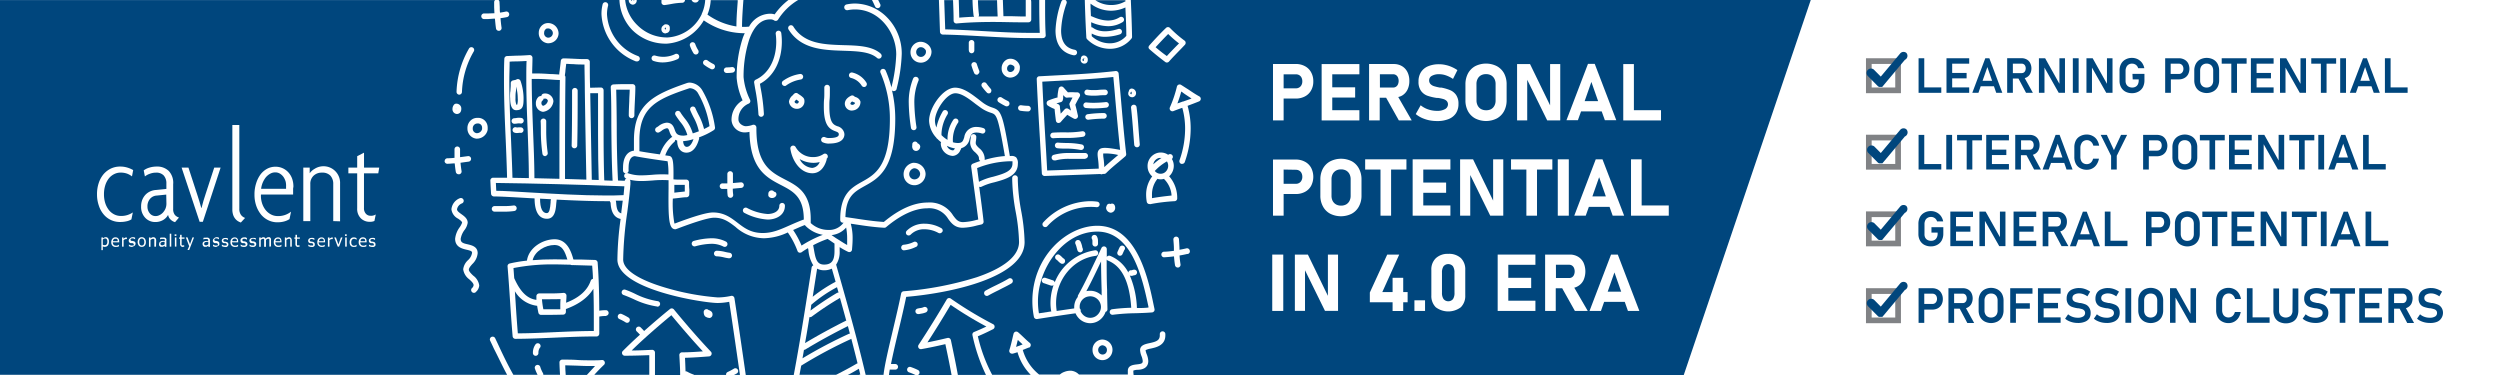 <svg xmlns="http://www.w3.org/2000/svg" viewBox="0 0 566.93 85.04"><defs><style>.cls-1{fill:#fff;}.cls-2{fill:#00467d;}.cls-3{fill:#808285;}</style></defs><title>ads_pp4_eng</title><g id="Layer_2" data-name="Layer 2"><g id="Layer_1-2" data-name="Layer 1"><rect class="cls-1" width="566.93" height="85.04"/><path class="cls-2" d="M222,41.23a13.49,13.49,0,0,1,3.21-1.15c2.65-.73,4.39-1.32,4.39-3a4.74,4.74,0,0,0,0-.51H229a21.12,21.12,0,0,0-7.42,1.55c.12.89.26,2,.42,3.1Z"/><path class="cls-2" d="M194.83,85a.58.58,0,0,1,.26-.06c-.1-.44-.21-.88-.32-1.32-.82.49-1.67,1-2.51,1.4h2.53Z"/><path class="cls-2" d="M121.19,40.41l5.67.14c0-8.25,0-15.24.1-22.41-.75,0-1.5-.07-2.23-.12-1-.06-2-.12-3-.12-.41,0-.78,0-1.15,0,0,3.8.15,7.66.29,11.4S121.18,36.71,121.19,40.41Zm2.54-5h-.1a.63.63,0,0,1-.62-.53,37.55,37.55,0,0,1-.36-5.32c0-.69,0-1.39-.05-2.08a.64.64,0,0,1,1.27-.06c0,.71,0,1.42,0,2.11a35.36,35.36,0,0,0,.34,5.15A.63.63,0,0,1,123.73,35.36Zm-1.47-13.51a.65.65,0,0,1,.5-.11.62.62,0,0,1,.47-.55,1.87,1.87,0,0,1,2.27,1.72,2.7,2.7,0,0,1-2.35,2.4,1.84,1.84,0,0,1-1.63-1.92A1.91,1.91,0,0,1,122.26,21.85Z"/><path class="cls-2" d="M247.53,3.68c2.66,1.22,4.69,1.29,6.39.23A.63.63,0,1,1,254.6,5a6.18,6.18,0,0,1-3.31.94,10,10,0,0,1-3.84-.9c0,.38,0,.76.05,1.14a.57.57,0,0,1,.31.1c1.38,1,3.37,1.06,5.79.29a.64.64,0,0,1,.8.41.65.65,0,0,1-.41.8,11.32,11.32,0,0,1-3.36.57,6.25,6.25,0,0,1-3.06-.75l0,.6a6,6,0,0,0,4.09,1.62,4.94,4.94,0,0,0,3.76-1.69c0-2.14-.12-4.3-.21-6.44a7.82,7.82,0,0,1-3.27.74A7.64,7.64,0,0,1,247.3.82c0,1,.06,1.9.09,2.83Z"/><path class="cls-2" d="M154.92,32c0,.5.21,1.3.82,1.3.78,0,1.27-1,1.52-1.75A9.29,9.29,0,0,1,155,32Z"/><path class="cls-2" d="M252,1.14a6.38,6.38,0,0,0,3.1-.79l.11,0c0-.1,0-.21,0-.31h-6.82A6.35,6.35,0,0,0,252,1.14Z"/><path class="cls-2" d="M135.77,40.82c-.1-3-.15-6.3-.15-10.34q0-3.18,0-6.35c0-1,0-2,0-3l-1.77,0c.1,6.79.23,13.5.35,19.64Z"/><path class="cls-2" d="M128.13,40.58l4.84.15c-.12-6.32-.25-13.24-.35-20.23h0c0-1.95-.06-3.91-.08-5.87-.83,0-1.66,0-2.46-.08-.55,0-1.12-.06-1.68-.07L128.22,16c0,.37-.09.75-.13,1.13a.59.59,0,0,1,.14.4C128.14,24.92,128.13,32.08,128.13,40.58Zm1.6-20a.64.64,0,0,1,.63-.64.64.64,0,0,1,.64.64c0,4.09,0,8.32-.1,12.49a.64.64,0,0,1-1.27,0C129.73,28.89,129.73,24.66,129.73,20.58Z"/><path class="cls-2" d="M189.72,84.94c1.52-.79,3.09-1.6,4.57-2.48a.64.64,0,0,1,.18-.06c-.45-1.86-.93-3.71-1.41-5.56a103.34,103.34,0,0,0-11.37,6.08L181.3,85h8.23Z"/><path class="cls-2" d="M152.22,31.18a.57.57,0,0,1,.25-.11,3.7,3.7,0,0,1-.66-1.25c-.24-.68-.31-.73-.63-.73a2.6,2.6,0,0,0-1.14.56q-.25.18-.51.33a.63.63,0,0,1-.65-1.09c.15-.08.29-.18.44-.28a3.42,3.42,0,0,1,1.86-.79c1.26,0,1.6.95,1.82,1.58.29.79.49,1.36,2,1.36a4.4,4.4,0,0,0,.87-.14,8,8,0,0,0-1.62-3c-.36-.48-.74-1-1.06-1.52a.63.63,0,1,1,1.09-.65c.29.48.63.93,1,1.41a9.5,9.5,0,0,1,1.82,3.39c.44-.14.92-.3,1.4-.49a.76.76,0,0,1-.06-.16,11.83,11.83,0,0,0-1.19-3.05c-.24-.48-.49-1-.7-1.5a.63.63,0,1,1,1.16-.49c.2.48.43.94.68,1.43a14,14,0,0,1,1.27,3.27c.44-.21.86-.43,1.24-.66a21.27,21.27,0,0,0-2.69-7.6A2.31,2.31,0,0,0,156.5,20a.87.87,0,0,0-.28.05C149.08,22.46,145,24.22,145,31.8c0,.47,0,.93,0,1.39s0,.74,0,1.1c.71.13,2.07.36,4.63.72l.1-.23A8.17,8.17,0,0,1,152.22,31.18Z"/><path class="cls-2" d="M216.08,34.1c.16,0,.27-.12.48-.45a6.19,6.19,0,0,1-1.83-.58A1.57,1.57,0,0,0,216.08,34.1Z"/><path class="cls-2" d="M155.29,43.43l0-.61,0-.89H154c-.41,0-.76,0-1.08,0,0,.24,0,.49,0,.76s0,.66,0,1l.95-.11C154.3,43.53,154.79,43.47,155.29,43.43Z"/><path class="cls-2" d="M123.15,24a1.52,1.52,0,0,0,1.09-1.13.6.6,0,0,0-.6-.51l-.1,0a.61.61,0,0,1-.27,0,.65.65,0,0,1-.25.45.65.65,0,0,0-.24.52A.66.66,0,0,0,123.15,24Z"/><path class="cls-2" d="M128.66,58.85c-.55-1.81-1.15-3.29-2.93-3.29-2.06,0-4.47,1.4-4.94,3.44,1.53-.13,3.19-.19,5-.19C126.77,58.81,127.72,58.82,128.66,58.85Z"/><path class="cls-2" d="M233.86.87c0,1.26,0,2.42,0,3.54a.6.6,0,0,1-.18.46.62.62,0,0,1-.46.19l-1.82,0c-2,0-4-.08-6-.08-3.3,0-6,.11-8.45.34h-.06a.62.62,0,0,1-.43-.16.64.64,0,0,1-.21-.46c0-1.6-.07-3.15-.13-4.67h-2l.23,6.63c2.82.06,5.68.22,8.45.38,3.54.2,7.2.41,10.78.41.77,0,1.49,0,2.21,0-.08-2-.12-4.29-.12-7V0h-1.87C233.87.29,233.86.58,233.86.87Z"/><path class="cls-2" d="M154.21,80.1a.63.63,0,0,1,.46-.2c1.61,0,3.23-.11,4.72-.22-2.27-2.45-4.62-5.15-7.14-8.2-2.57,2.12-6.49,5.5-9,8,1.54,0,3.09-.08,4.62-.15a.69.69,0,0,1,.47.18.64.64,0,0,1,.19.46v.86c0,.7,0,1.4,0,2.1s0,1.43,0,2.16h5.71c0-1.47-.1-3-.18-4.47A.63.63,0,0,1,154.21,80.1Z"/><path class="cls-2" d="M184.05,60.66a.62.62,0,0,1,.39-.48,7.73,7.73,0,0,1-1.11-3.37c0-.18-.07-.36-.1-.54-.48.29-1,.6-1.43.92a.64.64,0,0,1-.36.11l-.19,0a.65.65,0,0,1-.4-.38,18.44,18.44,0,0,0-2.2-4.21,13.22,13.22,0,0,1-5.4,1.32,9.82,9.82,0,0,1-6.48-2.59c-1.45-1.11-2.71-2.07-4.82-2.07-1.17,0-3.92.81-8.18,2.42-.54.2-.54.2-.67.2a1,1,0,0,1-.69-.3c-.8-.81-.86-3.5-.8-9,0-.57,0-1.2,0-1.82a23.15,23.15,0,0,0-3.6.06c-.81.06-1.66.12-2.49.12a11,11,0,0,1-2.7-.29.64.64,0,0,1,.14.43c0,.17,0,.34,0,.52v0s0,0,0,.07c-.18,2.16-.45,4.35-.73,6.47a83.13,83.13,0,0,0-.91,10.61c0,2.26,3.32,4.5,9.36,6.31a56.73,56.73,0,0,0,12.11,2.28,14.59,14.59,0,0,0,3-.35.6.6,0,0,1,.49.09.64.64,0,0,1,.27.43c.64,4.07,1.84,12.34,2.57,17.42H180v0C180.61,81.81,181.7,75.87,184.05,60.66Zm-26.4-4.8a.64.64,0,0,1-.77-.46.63.63,0,0,1,.46-.77,16.53,16.53,0,0,1,3.95-.6,7.06,7.06,0,0,1,3.34.76.64.64,0,0,1,.27.86.62.62,0,0,1-.56.34.67.67,0,0,1-.3-.08,5.84,5.84,0,0,0-2.75-.62A14.94,14.94,0,0,0,157.65,55.86Zm7.7,2.71h-.08a9.54,9.54,0,0,1-1.09-.2,7.73,7.73,0,0,0-1.64-.24.63.63,0,0,1-.63-.63.64.64,0,0,1,.63-.64,8.71,8.71,0,0,1,1.91.27,9.37,9.37,0,0,0,1,.19.63.63,0,0,1,.55.7A.64.64,0,0,1,165.35,58.57Z"/><path class="cls-2" d="M134.94,83h-.72c-1.12,0-2.25,0-3.35-.08l-2.69-.08c0,.73.06,1.45.11,2.18h4.8C133.75,84.29,134.36,83.61,134.94,83Z"/><path class="cls-2" d="M160.43,3.31A15.37,15.37,0,0,0,167,6c0-1.89.15-3.79.29-5.62,0-.12,0-.23,0-.35h-6.12A10,10,0,0,1,160.43,3.31Z"/><path class="cls-2" d="M143.76.21a.22.22,0,0,0,.05-.15.14.14,0,0,0,0-.06h-.14Z"/><path class="cls-2" d="M150.72,6.45a.58.58,0,0,0,.28.26V6.25A.4.4,0,0,0,150.72,6.45Z"/><path class="cls-2" d="M157.74.57a.88.88,0,0,1-.91-.57h-1.49s0,0,0,0a.64.64,0,0,1-.64.63,15.32,15.32,0,0,0-2.48.28c-.49.09-1,.18-1.52.24h-.07a.63.63,0,0,1-.4-.14A.62.62,0,0,1,150,.62L150,0h-5.61s0,0,0,.06a.94.94,0,0,1-.9,1,1,1,0,0,1-.91-1s0,0,0-.06h-.81a9.18,9.18,0,0,0,2.79,5.73,9.45,9.45,0,0,0,6.92,2.76,9.23,9.23,0,0,0,7.65-5.27l0-.07h0A8.65,8.65,0,0,0,159.92,0h-1.45A.76.76,0,0,1,157.74.57Zm-6.75,7a.91.91,0,0,1-1-.92,1,1,0,0,1,.44-.88l.08-.07a.64.64,0,0,1,.45-.19c.88,0,.93.61.93.73v.14a1.48,1.48,0,0,1,0,.21A.9.9,0,0,1,151,7.52Z"/><path class="cls-2" d="M143.08.06s0,.1.11.15L143.3,0h-.2A.14.14,0,0,0,143.08.06Z"/><path class="cls-2" d="M168.55.44c-.13,1.85-.27,3.76-.28,5.65.29,0,.59,0,.88,0l.72-.05a5.51,5.51,0,0,1,4.71-2.93,3.39,3.39,0,0,1,1.09.15A14.94,14.94,0,0,1,178.8,0H168.59C168.58.15,168.56.3,168.55.44Z"/><path class="cls-2" d="M162.75,68.71c-3.11,0-22.74-3-22.74-9.85a72.09,72.09,0,0,1,.73-9.21c-2-.41-2.2-2.58-2.27-3.54,0,0,0-.1,0-.15l0,0a.61.61,0,0,1-.17-.34h-1c-3.35,0-7.27-.16-11.07-.35,0,.23-.05.51-.08.81-.11,1.41-.28,3.53-2.12,3.53-1.27,0-2.79-.8-2.8-4.62l-1.34-.07c-3.43-.2-6.4-.37-7.87-.37a.66.66,0,0,1-.66-.59c-.06-.89-.11-1.85-.16-3a.63.63,0,0,1,.63-.66l3.16,0c-.07-2.88-.19-5.78-.31-8.6-.2-4.4-.39-8.95-.39-13.44,0-1.74,0-3.36.08-4.94a.64.64,0,0,1,.6-.61l2.23-.09c.95,0,1.93-.07,2.87-.13a.62.62,0,0,1,.49.17.63.63,0,0,1,.19.48c0,1.13-.06,2.31-.07,3.52q.54,0,1.14,0c1,0,2,.07,3,.13.67,0,1.35.08,2,.1,0-.34.07-.67.11-1,.08-.7.17-1.39.24-2.09a.63.63,0,0,1,.64-.56c.77,0,1.55.05,2.3.08,1,.05,2,.1,3,.08a.69.69,0,0,1,.45.18.64.64,0,0,1,.19.45c0,1.95,0,3.91.07,5.87l2-.05h.41a.6.6,0,0,1,.46.17.66.66,0,0,1,.19.46c0,1.23,0,2.47,0,3.7,0,2.12,0,4.23,0,6.35,0,4.06.05,7.38.15,10.38l1.89.07c-.21-4.19-.25-8.44-.29-12.55,0-2.83,0-5.76-.13-8.63a.63.63,0,0,1,.6-.65c.77-.05,1.62-.07,2.64-.07h1.71a.63.63,0,0,1,.63.63c0,1.09-.06,2.2-.11,3.27s-.11,2.14-.11,3.18a.64.64,0,0,1-.63.64.64.64,0,0,1-.64-.64c0-1.07.06-2.17.11-3.24,0-.85.09-1.72.1-2.58h-1.06c-.73,0-1.37,0-2,0,.07,2.69.1,5.41.12,8,0,4.13.08,8.4.29,12.6l1.52.06a.65.65,0,0,1,.42-.53l-.13,0a.63.63,0,0,1,.44-1.19,8.54,8.54,0,0,0,3.09.48c.79,0,1.61-.06,2.4-.12a25.57,25.57,0,0,1,3.69-.07,15.82,15.82,0,0,0-.19-3c-4-.54-6.67-1-7.42-1.16-1.32.07-1.42,1.94-1.42,2.53a4.87,4.87,0,0,0,0,.66.63.63,0,1,1-1.26.14,7.16,7.16,0,0,1,0-.8c0-2.2.94-3.61,2.47-3.77,0-.31,0-.61,0-.92,0-.47,0-.94,0-1.41,0-8.26,4.54-10.42,12-13a2,2,0,0,1,.69-.11,3.57,3.57,0,0,1,2.76,1.67,23,23,0,0,1,2.93,8.47.64.64,0,0,1-.26.63,16.26,16.26,0,0,1-3.37,1.65.61.61,0,0,1,0,.42c-.56,2-1.57,3.05-2.85,3.05s-2.09-1.09-2.09-2.66a.29.29,0,0,1,0-.09,2.75,2.75,0,0,1-.46-.18.62.62,0,0,1-.25.54,7,7,0,0,0-2,3l.86.12c.88.12,1.06,1.12,1,5.32a10.55,10.55,0,0,0,1.07.06l.84,0h1a.63.63,0,0,1,.63.62c0,.5,0,1,.05,1.48s0,.84,0,1.25a.63.63,0,0,1-.61.65c-.65,0-1.3.11-2,.19l-1.12.12a25,25,0,0,0,.36,5.64l.11,0c4.45-1.68,7.28-2.5,8.62-2.5,2.54,0,4.09,1.19,5.59,2.34s3,2.32,5.71,2.32c2.18,0,3.91-.76,6.09-1.73.91-.4,1.95-.86,3.11-1.3l.11,0v0c0-5.16-2.39-6.4-5.16-7.84-3.28-1.7-7-3.63-7.16-12.07a5,5,0,0,1-1.14.13,3,3,0,0,1-2.93-2.77,5.12,5.12,0,0,1,2.51-4.5,15.08,15.08,0,0,1-1.35-5.15,28.66,28.66,0,0,1,1.39-9c.14-.39.29-.74.45-1.08h-.35a16.17,16.17,0,0,1-8.94-2.91,10.53,10.53,0,0,1-8.38,5.28h-.39a10.74,10.74,0,0,1-7.47-3.12A10.41,10.41,0,0,1,140.47,0H113.05a.63.63,0,0,1,.22.45l.06,1.15c0,.43,0,.84.06,1.26.43-.06.86-.13,1.28-.23A.64.64,0,1,1,115,3.87a14.66,14.66,0,0,1-1.5.25c.06.72.13,1.43.24,2.15a.63.63,0,0,1-.54.72h-.09a.64.64,0,0,1-.63-.54c-.11-.74-.18-1.48-.24-2.22-.51,0-1,.06-1.54.09l-1,0h0a.64.64,0,0,1,0-1.27l1.06,0L112.12,3l-.06-1.32c0-.38,0-.77,0-1.15a.6.6,0,0,1,.23-.51H0V85H115c-1.08-2-2-4-3-5.94-.28-.61-.56-1.21-.85-1.81a.63.63,0,1,1,1.14-.55c.29.61.58,1.21.86,1.82,1,2.16,2.07,4.36,3.27,6.48h5.49a9.63,9.63,0,0,1-.61-1.42.63.63,0,0,1,.41-.8.63.63,0,0,1,.8.4,6.86,6.86,0,0,0,.62,1.43.6.6,0,0,1,.07.39H127c-.06-.93-.11-1.86-.13-2.8a.62.62,0,0,1,.18-.46.64.64,0,0,1,.45-.19c1.16,0,2.3,0,3.4.08s2.2.08,3.3.08c.84,0,1.59,0,2.29-.07a.61.61,0,0,1,.62.38.63.63,0,0,1-.14.71c-.71.67-1.42,1.41-2.21,2.27h12.48c0-.73,0-1.45,0-2.16v-2.3c-1.84.07-3.71.12-5.55.13a.62.62,0,0,1-.58-.38.61.61,0,0,1,.12-.69c1-1,2.38-2.34,3.91-3.71l-.09-.07c-.22-.24-.46-.48-.7-.71a.64.64,0,0,1,.89-.91c.25.25.5.5.74.76a.75.75,0,0,1,.07.12c2.11-1.87,4.32-3.75,5.88-5a.63.63,0,0,1,.89.09c3,3.64,5.73,6.77,8.39,9.58a.62.62,0,0,1,.13.66.64.64,0,0,1-.54.41c-1.65.13-3.55.27-5.46.32.05,1,.09,2.06.12,3.07a.68.68,0,0,1,.37.07,8,8,0,0,0,1.43.65.67.67,0,0,1,.14.09h7.26a.62.62,0,0,1,.35-.66,12.06,12.06,0,0,0,1.42-.76.63.63,0,0,1,.87.21.63.63,0,0,1-.2.87c-.2.13-.42.22-.64.34h1.34c-.7-4.83-1.79-12.38-2.44-16.58A14.47,14.47,0,0,1,162.75,68.71ZM175,43.18a.63.63,0,0,1,.55.32l.18,0a.64.64,0,0,1,.28.86,1,1,0,0,1-.88.54.9.9,0,0,1-.78-.31.65.65,0,0,1-.11-.53.62.62,0,0,1,0-.18A.74.74,0,0,1,175,43.18Zm-5.55,4a11.81,11.81,0,0,0,4.62,1.35c1,0,2.66-.4,2.66-1.88a.64.64,0,0,1,.64-.63.63.63,0,0,1,.63.63c0,2.16-2,3.14-3.93,3.14a13,13,0,0,1-5.16-1.46.64.64,0,1,1,.54-1.15Zm-4.69-31.9h.19a7.61,7.61,0,0,0,1-.07.63.63,0,0,1,.19,1.25,7.24,7.24,0,0,1-1.15.09h-.21a.63.63,0,1,1,0-1.26Zm-.92,26.31c.25,0,.5,0,.77,0h.33a.38.38,0,0,0,0-.1c0-.42,0-.83,0-1.24s0-.56,0-.81a.64.64,0,0,1,1.27-.09c0,.28,0,.57,0,.9s0,.84,0,1.26l.65-.06,1.14-.1a.63.63,0,0,1,.1,1.26l-1.11.1-.81.08a8.78,8.78,0,0,0,.09,1.35.65.65,0,0,1-.54.72h-.09a.64.64,0,0,1-.63-.55,10.58,10.58,0,0,1-.09-1.46h-.31q-.45,0-.87,0a.64.64,0,0,1,.1-1.27Zm-4.28-27.76a.64.64,0,0,1,.89-.13,8.36,8.36,0,0,0,1.33.82.62.62,0,0,1,.29.85.63.63,0,0,1-.57.35.66.66,0,0,1-.27-.06,9.38,9.38,0,0,1-1.54-.95A.63.63,0,0,1,159.55,13.83Zm-2.71-4.22a.63.63,0,0,1,.81.38,7,7,0,0,0,.68,1.4.65.65,0,0,1-.21.88.66.66,0,0,1-.33.09.63.63,0,0,1-.54-.3,8.53,8.53,0,0,1-.79-1.64A.63.63,0,0,1,156.84,9.61ZM147.79,13a.64.64,0,0,1,.81-.39,6.16,6.16,0,0,0,4.58-.38.64.64,0,0,1,.51,1.17,8.67,8.67,0,0,1-3.4.76,6.5,6.5,0,0,1-2.12-.35A.63.63,0,0,1,147.79,13ZM136.68.91a.64.64,0,0,1,1.23.33,7.51,7.51,0,0,0-.26,2,10.74,10.74,0,0,0,7,9.46.63.63,0,0,1-.21,1.23l-.2,0a12.09,12.09,0,0,1-7.84-10.66A8.7,8.7,0,0,1,136.68.91Zm-13,4.41a2.28,2.28,0,0,1,.51-.09,2.38,2.38,0,0,1,2.48,2.38,2.28,2.28,0,0,1-.75,1.6,2.36,2.36,0,0,1-1.58.6h-.16a2.29,2.29,0,0,1-2-2.39A2.21,2.21,0,0,1,123.65,5.32ZM106.36,11a.63.63,0,1,1,1.08.66,19.56,19.56,0,0,0-2.68,9.21.63.63,0,0,1-.63.6h0a.64.64,0,0,1-.6-.67A20.76,20.76,0,0,1,106.36,11ZM103,23.69a.67.67,0,0,1,.45-.18,1.12,1.12,0,0,1,1.1.73,1.33,1.33,0,0,1,.06.42c0,1.14-.85,1.19-1,1.19a1.06,1.06,0,0,1-1-1.12A1.51,1.51,0,0,1,103,23.69Zm-2.16,12.83a.63.63,0,0,1,.63-.63,14.17,14.17,0,0,0,1.6-.1c0-.62,0-1.26,0-1.94a.63.63,0,1,1,1.26,0c0,.62,0,1.22,0,1.79l.62-.08,1.2-.16a.63.63,0,0,1,.15,1.25l-1.18.16-.69.1c.06.65.14,1.28.24,1.88a.63.63,0,0,1-.51.73H104a.64.64,0,0,1-.63-.52c-.11-.63-.19-1.28-.25-1.95-.56,0-1.13.09-1.7.09A.63.63,0,0,1,100.82,36.52Zm7.08,29.7a.59.59,0,0,1-.44.19.6.6,0,0,1-.45-.19.62.62,0,0,1,0-.89,1,1,0,0,0,.37-.67c0-.4-.49-.87-1-1.33a3.42,3.42,0,0,1-1.36-2.26A3.36,3.36,0,0,1,106.13,59a2.85,2.85,0,0,0,.92-1.66c0-.35-.21-.47-1.24-.71s-2.6-.61-2.6-2.49a5.36,5.36,0,0,1,1.06-2.64,4.36,4.36,0,0,0,.52-1c0-.27-.45-.59-.88-.9a2.76,2.76,0,0,1-1.54-2.14,3,3,0,0,1,1.91-2.51.64.64,0,0,1,.83.35.63.63,0,0,1-.34.82,1.76,1.76,0,0,0-1.13,1.34c0,.37.4.68,1,1.11s1.42,1,1.42,1.94a3.57,3.57,0,0,1-.72,1.65,4.58,4.58,0,0,0-.87,2c0,.8.45,1,1.63,1.25.93.23,2.22.53,2.22,2a3.84,3.84,0,0,1-1.23,2.49c-.4.46-.77.9-.77,1.26s.49.88,1,1.35a3.32,3.32,0,0,1,1.36,2.24A2.19,2.19,0,0,1,107.9,66.22Zm2.68-36.85a2.49,2.49,0,0,1-2.42,2.07H108a2.28,2.28,0,0,1-2-2.31A2.35,2.35,0,0,1,107.16,27a2.27,2.27,0,0,1,1.1-.27,2.16,2.16,0,0,1,2.32,2A3.52,3.52,0,0,1,110.58,29.37ZM113.24,48h-1.08a.64.64,0,0,1-.64-.63.64.64,0,0,1,.64-.64l1.1,0h1.08a13.93,13.93,0,0,0,2.1-.13.62.62,0,0,1,.72.53.63.63,0,0,1-.53.72,15,15,0,0,1-2.29.15Zm9.21,30.83a2,2,0,0,0-.35,1.25.64.64,0,0,1-.64.61h0a.64.64,0,0,1-.61-.66,3.17,3.17,0,0,1,.59-1.93.64.64,0,0,1,.88-.15A.63.63,0,0,1,122.45,78.86Zm15-7.17h-.17a7.16,7.16,0,0,0-1.38.13c0,.42,0,.83,0,1.24,0,.88,0,1.76,0,2.64a.64.64,0,0,1-.19.45.58.58,0,0,1-.44.18h-.39c-3,0-6.13.14-9.13.27s-5.92.26-8.87.27a.63.63,0,0,1-.63-.58c-.23-2.64-.41-5.33-.58-7.92s-.35-5.28-.57-7.92a.62.62,0,0,1,.49-.67,33.21,33.21,0,0,1,3.91-.65c.39-2.9,3.54-4.84,6.28-4.84s3.69,2.66,4.16,4.25c0,.12.08.23.11.34l1.59,0,3.27.1a.63.63,0,0,1,.62.58c.28,3.74.35,7.5.37,10.93a9.18,9.18,0,0,1,1.38-.12h.18a.64.64,0,0,1,0,1.27Zm5.3,1.24a.62.62,0,0,1-.54.3.66.66,0,0,1-.33-.09,9.64,9.64,0,0,0-1.41-.75.63.63,0,1,1,.5-1.16,12.6,12.6,0,0,1,1.58.83A.63.63,0,0,1,142.7,72.93Zm6.28-3.4h-.07a18.73,18.73,0,0,1-5.31-1.68c-.74-.33-1.5-.66-2.26-.93a.63.63,0,1,1,.43-1.19c.8.28,1.58.62,2.34,1a17.28,17.28,0,0,0,4.94,1.59.63.63,0,0,1-.07,1.26Zm11.79,2.59a1.1,1.1,0,0,1-.55-.14c-.36-.11-.69-.42-.69-1.2a.64.64,0,0,1,.64-.64.65.65,0,0,1,.46.2,1.25,1.25,0,0,1,.47.22.85.85,0,0,1,.43.76A.77.77,0,0,1,160.77,72.12Z"/><path class="cls-2" d="M217.53,4c1.07-.09,2.19-.16,3.38-.2a.76.76,0,0,1-.13-.29A33.9,33.9,0,0,1,220.54,0h-3.12C217.46,1.3,217.51,2.61,217.53,4Z"/><path class="cls-2" d="M124.23,8.54a1.05,1.05,0,0,0,1.14-1,1,1,0,0,0-.34-.77,1,1,0,0,0-.79-.32l-.21,0a1,1,0,0,0-.63.92A1,1,0,0,0,124.23,8.54Z"/><path class="cls-2" d="M227.55,3.67v0c1.31,0,2.62,0,3.91.06l1.15,0c0-.92,0-1.88,0-2.91,0-.29,0-.58,0-.87h-5.19C227.45,1.21,227.49,2.44,227.55,3.67Z"/><path class="cls-2" d="M222,3.31a.6.6,0,0,1-.1.42c1.09,0,2.24,0,3.49,0h.85c-.06-1.24-.1-2.48-.14-3.69h-4.33A33,33,0,0,0,222,3.31Z"/><path class="cls-2" d="M108.27,28a1.07,1.07,0,0,0-.51.13,1.1,1.1,0,0,0-.55,1,1,1,0,0,0,.88,1.07,1.22,1.22,0,0,0,1.23-.91,2.94,2.94,0,0,0,0-.42A.93.93,0,0,0,108.27,28Z"/><path class="cls-2" d="M121.64,68c0-.27,0-.54,0-.81a.65.65,0,0,1,.18-.46.67.67,0,0,1,.46-.19h2.1c.94,0,2.18,0,3.39-.12a.61.61,0,0,1,.5.18.62.62,0,0,1,.19.5c0,.53-.06,1-.08,1.55,3-1.15,4.84-2.82,5.58-5a.64.64,0,0,1,.5-.41c0-1-.1-2-.17-3l-2.71-.08-1.69-.05,0,0a.67.67,0,0,1-.24,0,.62.62,0,0,1-.3-.09c-1.15,0-2.3-.06-3.44-.06a45.32,45.32,0,0,0-9.47.83c.06.76.11,1.53.17,2.29C117.71,65.53,119.17,67.69,121.64,68Z"/><path class="cls-2" d="M124.34,67.86H122.9a18.41,18.41,0,0,0,.32,2.28c1.19,0,2.51,0,3.84,0,0-.14,0-.29,0-.43,0-.62,0-1.24.06-1.88C126.1,67.85,125.12,67.86,124.34,67.86Z"/><path class="cls-2" d="M128.33,70.08c0,.2,0,.41,0,.62a.66.66,0,0,1-.17.45.61.61,0,0,1-.45.2c-1.75.05-3.51.06-5,.06a.63.63,0,0,1-.62-.5c-.1-.49-.2-1-.28-1.56h0a6.82,6.82,0,0,1-5.05-3.3l.15,2.24c.15,2.39.32,4.87.52,7.3,2.74,0,5.53-.14,8.23-.26,2.94-.13,6-.26,9-.27v-2c0-2.35,0-4.93-.1-7.57C133.35,67.47,131.29,69,128.33,70.08Z"/><path class="cls-2" d="M103.44,24.63a.27.27,0,0,0-.08.07.28.28,0,0,0,.08.08Z"/><path class="cls-2" d="M245.77,13.85v-.63h.38a.34.34,0,0,0-.17-.05.54.54,0,0,0-.52.45A.34.34,0,0,0,245.77,13.85Z"/><path class="cls-2" d="M256.63,21.35v-.18h-.16l.16,0v-.38a.38.38,0,0,0-.28.29.54.54,0,0,0,0,.22A.38.38,0,0,0,256.63,21.35Z"/><path class="cls-2" d="M250.18,34.81a5.27,5.27,0,0,0,.07,1.09,18.93,18.93,0,0,1,.17,2c.8-.75,1.65-1.47,2.47-2.17l.69-.58A12.23,12.23,0,0,0,250.18,34.81Z"/><path class="cls-2" d="M266.37,10.85c.33-.34.68-.69,1-1a26.24,26.24,0,0,1-2.46-2.14c-1,1-1.93,2-2.85,3,.87.75,1.75,1.44,2.55,2C265.19,12.06,265.79,11.45,266.37,10.85Z"/><path class="cls-2" d="M240.36,24.17c0,.34.07.68.11,1l.06.61.92-1a.65.65,0,0,1,.81-.1l.61.39c-.1-.4-.2-.81-.31-1.21a.61.61,0,0,1,0-.46l.06-.11c.19-.38.39-.77.6-1.15a5.64,5.64,0,0,0-1.18,0,.63.63,0,0,1-.53-.16l-.41-.41,0,.34c0,.23,0,.47-.07.7a.63.63,0,0,1-.44.54l-.53.15-.5.15.39.16A.65.65,0,0,1,240.36,24.17Z"/><path class="cls-2" d="M207.42,38.16h-.16a1.37,1.37,0,0,0-1.07,1.43,1.18,1.18,0,0,0,1.33,1.08,1.29,1.29,0,0,0,1.14-1.28A1.37,1.37,0,0,0,207.42,38.16Z"/><path class="cls-2" d="M181.35,36.08a3.43,3.43,0,0,0,2.83,2,2,2,0,0,0,1.7-1.33,5.68,5.68,0,0,1-1.44.18A6.33,6.33,0,0,1,181.35,36.08Z"/><path class="cls-2" d="M209.5,10.92a1.18,1.18,0,0,0-.69-.22h-.13a1.11,1.11,0,0,0-.91,1.2,1.07,1.07,0,0,0,1.18,1,1.06,1.06,0,0,0,.71-.37,1.08,1.08,0,0,0,.32-.83C210,11.49,209.93,11.25,209.5,10.92Z"/><path class="cls-2" d="M193.55,23.15l-.31-.14c-.25.17-.39.35-.39.51s.26.26.47.26a.67.67,0,0,0,.58-.42C193.86,23.29,193.81,23.25,193.55,23.15Z"/><path class="cls-2" d="M237.47,38.66q3.81-.12,7.62-.27l4.07-.15a17.37,17.37,0,0,0-.16-2.19c-.13-1-.21-1.68.31-2.17s1.7-.46,4.7.11c-.41-3.84-.76-7.71-1.09-11.46-.14-1.69-.29-3.37-.45-5.07-4.39.45-8.85.68-13.17.9l-2.94.16c.18,4.24.44,8.53.68,12.68Q237.27,34.92,237.47,38.66Zm8.7-2.64c-.75,0-1.51,0-2.26,0-.49,0-1,0-1.49,0a11.06,11.06,0,0,0-3,.35l-.17,0A.64.64,0,0,1,239,35.1a12.44,12.44,0,0,1,3.38-.4c.51,0,1,0,1.53,0,.73,0,1.45,0,2.18,0a.63.63,0,0,1,0,1.26Zm-6.94-3.11a.62.62,0,0,1,.69-.57c.62.06,1.27.07,1.89.09a17.72,17.72,0,0,1,3.51.33.62.62,0,0,1,.48.75.64.64,0,0,1-.62.5L245,34a16.69,16.69,0,0,0-3.26-.3c-.64,0-1.31,0-2-.09A.63.63,0,0,1,239.23,32.91Zm11.11-6a25.82,25.82,0,0,0-3.46.24h-.09a.63.63,0,0,1-.08-1.26,26.69,26.69,0,0,1,3.63-.25.64.64,0,0,1,.64.64A.64.64,0,0,1,250.34,26.91Zm-3.68-6.58a6.77,6.77,0,0,0,1.24.1c.43,0,.84,0,1.29-.05s.92-.06,1.39-.06a.64.64,0,0,1,.64.64.64.64,0,0,1-.64.63c-.44,0-.88,0-1.32.05s-.9.06-1.36.06a8.3,8.3,0,0,1-1.46-.12.63.63,0,0,1,.22-1.25Zm-.28,2.9a14.89,14.89,0,0,0,1.66.08,26.36,26.36,0,0,0,2.72-.16.63.63,0,0,1,.7.56.65.65,0,0,1-.57.7,26.36,26.36,0,0,1-2.85.17,17.64,17.64,0,0,1-1.8-.09.63.63,0,1,1,.14-1.26Zm-.25,7.05a.63.63,0,0,1-.51.73,23.58,23.58,0,0,1-4.23.27c-.83,0-1.69,0-2.53.07h-.05a.63.63,0,0,1-.63-.59.64.64,0,0,1,.59-.68c.89-.06,1.77-.07,2.62-.07a22.17,22.17,0,0,0,4-.24A.63.63,0,0,1,246.13,30.28Zm-8.41-7.48a15.73,15.73,0,0,1,2-.68l.1,0a2,2,0,0,0,0-.25,10.45,10.45,0,0,1,.26-1.79.65.65,0,0,1,.47-.45.63.63,0,0,1,.61.19l.11.12c.31.34.6.67.91,1a9.8,9.8,0,0,1,1.62,0l.52,0a.67.67,0,0,1,.53.34.62.62,0,0,1,0,.62c-.36.6-.68,1.21-1,1.86.15.53.27,1.05.39,1.57.06.28.13.57.2.86a.61.61,0,0,1-.23.64.62.62,0,0,1-.68.07c-.46-.24-.94-.51-1.5-.87-.49.53-1,1.07-1.48,1.64a.66.66,0,0,1-.47.21.58.58,0,0,1-.19,0,.63.63,0,0,1-.44-.52c-.09-.67-.17-1.36-.24-2l-.06-.64a8.35,8.35,0,0,1-1.52-.77.64.64,0,0,1-.28-.59A.63.63,0,0,1,237.72,22.8Z"/><path class="cls-2" d="M248.84,52.52c-7.7,0-13.46,8.35-13.46,15.82a16.33,16.33,0,0,0,.22,2.71l2.82-.43a.88.88,0,0,1-.07-.23,11,11,0,0,1-.13-1.72,12.18,12.18,0,0,1,.7-4,.69.69,0,0,1-.35.11.47.47,0,0,1-.17,0c-.31-.08-.6-.19-.89-.29s-.54-.2-.81-.27a.64.64,0,0,1-.43-.79.63.63,0,0,1,.78-.43l.89.29c.28.1.54.2.8.27a.63.63,0,0,1,.44.47,11.72,11.72,0,0,1,9.06-7.26.64.64,0,1,1,.17,1.26c-5,.66-8.92,5.36-8.92,10.72a11.39,11.39,0,0,0,.11,1.54.6.6,0,0,1,0,.23l4-.58c0-.1,0-.2,0-.3a3.71,3.71,0,0,1,.82-2.31.63.63,0,0,1,.07-.4c1.62-2.88,3-5.92,4.42-8.85l.87-1.84a.63.63,0,0,1,.71-.35.64.64,0,0,1,.5.63c0,.58,0,1.16,0,1.74a.64.64,0,0,1,.76-.24,8.09,8.09,0,0,1,4.14,3.81s0-.08,0-.12a.64.64,0,0,1,.7-.42l.06,0a1.4,1.4,0,0,1,.57-.14.63.63,0,0,1,.63.63.64.64,0,0,1-.6.64l-.1,0a1.47,1.47,0,0,1-.56.14,1,1,0,0,1-.3-.05l-.09-.06a20.71,20.71,0,0,1,1.62,7.4c.87,0,1.75,0,2.62-.11l0-.17C259.15,63.56,256.87,52.52,248.84,52.52Zm-7.39,7a.63.63,0,0,1-.54.31.68.68,0,0,1-.33-.09,2.94,2.94,0,0,1-.64-.54,2.47,2.47,0,0,0-.41-.35.64.64,0,0,1,.66-1.09,3.62,3.62,0,0,1,.64.54,2.07,2.07,0,0,0,.41.35A.63.63,0,0,1,241.45,59.5Zm3.69-2.3a.69.69,0,0,1-.2,0,.64.64,0,0,1-.6-.44c-.06-.18-.11-.38-.17-.58a4.57,4.57,0,0,0-.28-.86.63.63,0,0,1,1.13-.57,5.22,5.22,0,0,1,.38,1.11c0,.17.09.34.14.5A.65.65,0,0,1,245.14,57.2ZM249,55a2.44,2.44,0,0,0,0,.27.64.64,0,0,1-.63.64.64.64,0,0,1-.64-.64c0-.1,0-.2,0-.31s0-.17,0-.26a.9.9,0,0,0-.09-.47.63.63,0,0,1,1.09-.65,2.14,2.14,0,0,1,.26,1.12ZM255,56.64c-.08.15-.15.32-.23.49s-.17.39-.25.55A.62.62,0,0,1,254,58a.67.67,0,0,1-.28-.06.64.64,0,0,1-.29-.85c.08-.16.16-.33.23-.5s.17-.38.26-.55a.63.63,0,1,1,1.13.57Z"/><path class="cls-2" d="M263.29,35.82a2.28,2.28,0,0,0-.45,0,1.74,1.74,0,0,0-1.3,1.44,12.92,12.92,0,0,1,1.89-1.46Z"/><path class="cls-2" d="M229.11,14.65h-.06a.57.57,0,0,0-.23.09.92.92,0,0,0-.44.85.73.73,0,0,0,.67.74.92.92,0,0,0,.7-.26.85.85,0,0,0,.3-.53c0-.09,0-.21,0-.32C230,14.93,229.46,14.65,229.11,14.65Z"/><path class="cls-2" d="M264,40.55a2.89,2.89,0,0,1-.78.12,3,3,0,0,1-.8-.12l0,.08a5.6,5.6,0,0,0-1.18,3.59q0,.36,0,.72c1.51-.27,3-.45,4.44-.6A5.77,5.77,0,0,0,264,40.62Z"/><path class="cls-2" d="M267.88,20.75a27.77,27.77,0,0,1-.88,2.71l1.24-.44.07,0c.6-.21,1.25-.43,1.9-.68-.52-.33-1-.67-1.52-1Z"/><path class="cls-2" d="M566.93,0H256.44c.12,2.76.23,5.56.28,8.33a.6.6,0,0,1-.14.42,6.23,6.23,0,0,1-4.89,2.32,7.29,7.29,0,0,1-5.16-2.17.62.62,0,0,1-.18-.41C246.2,5.77,246.08,3,246,0h-4.39a.63.63,0,0,1,.27.73,20.36,20.36,0,0,0-1.25,6.17c0,2.55,1,4,3.1,4.39a.63.63,0,0,1-.12,1.25h-.12c-1.88-.36-4.13-1.63-4.13-5.63A21.91,21.91,0,0,1,240.69.33.62.62,0,0,1,241,0H237V.43c0,2.94,0,5.34.14,7.55a.62.62,0,0,1-.17.46.65.65,0,0,1-.44.2c-.93,0-1.88,0-2.89,0-3.62,0-7.3-.21-10.85-.41-3-.17-6-.34-9-.39a.65.65,0,0,1-.63-.62L212.92,0H199.15l.49,1a.64.64,0,0,1-1.14.56C198.21,1,198,.44,197.73,0H181a13.6,13.6,0,0,0-4.55,4.44.63.63,0,0,1-.43.29.66.66,0,0,1-.51-.13,1.52,1.52,0,0,0-.91-.2c-2,0-3.59,1.51-4.67,4.49a27.42,27.42,0,0,0-1.31,8.57,14.75,14.75,0,0,0,1.48,5.2.63.63,0,0,1-.34.85,3.77,3.77,0,0,0-2.3,3.6c0,.93,1.07,1.51,1.66,1.51a4.73,4.73,0,0,0,1.57-.31.65.65,0,0,1,.57.09.63.63,0,0,1,.27.51v.28c0,8.14,3.29,9.85,6.48,11.51,2.87,1.49,5.84,3,5.84,9,0,.28,0,.58,0,.88a5.84,5.84,0,0,0,3.92,1.56,4,4,0,0,0,3.52-1.64l-.21,0a.62.62,0,0,1-.54-.62v-.12c0-5.77,2.52-7.18,4.95-8.55,3-1.67,6.31-3.55,6.31-14.22a26.45,26.45,0,0,0-2.12-10.48.63.63,0,0,1,.32-.84.64.64,0,0,1,.84.33,26.47,26.47,0,0,1,1.33,3.88l0-.16a35.05,35.05,0,0,0,1.07-7.39c0-4.92-3.76-10.19-9.35-10.19a8.5,8.5,0,0,0-1.66.17A.63.63,0,1,1,192,1a9.46,9.46,0,0,1,1.91-.2A10.37,10.37,0,0,1,201.21,4a11.67,11.67,0,0,1,3.28,8.22,36.29,36.29,0,0,1-1.1,7.66l-.06.28a.64.64,0,0,1-.62.5l-.13,0a.67.67,0,0,1-.3-.16,28.43,28.43,0,0,1,.74,6.4c0,11.41-3.69,13.49-7,15.32-2.33,1.31-4.19,2.36-4.3,7l2,.29c2.2.34,4.47.68,6.71.82,3.5-2.92,6.84-4.4,9.92-4.4a6.2,6.2,0,0,1,5.78,2.92c.69.92,1.14,1.52,2.28,1.52a13,13,0,0,0,2.95-.48l.48-.11c-.49-3.8-1.21-9.08-1.61-12a.63.63,0,0,1,.4-.67c.57-.23,1.13-.42,1.68-.61A.62.62,0,0,1,222,36v-.09c0-.5-.33-.85-.86-1.37A2.92,2.92,0,0,1,220,32.42a6,6,0,0,1,.07-.76,3.46,3.46,0,0,0,.07-.61.63.63,0,0,1,1.26,0,6.44,6.44,0,0,1-.07.8,3.07,3.07,0,0,0-.06.57c0,.4.29.71.78,1.18a3.15,3.15,0,0,1,1.25,2.28c0,.06,0,.12,0,.18a1.6,1.6,0,0,1,0,.21,20.8,20.8,0,0,1,4.58-.88c-1.6-9.27-1.88-9.38-3.16-9.81a8.2,8.2,0,0,1-2.48-1.27l-1-.73c-1.47-1.14-3.14-2.43-4.59-2.43-2,0-4.63,3.92-4.63,6.24a3.94,3.94,0,0,0,.34,1.52,11.75,11.75,0,0,1,1.42-3.63.62.62,0,0,1,.86-.24.63.63,0,0,1,.25.86,9.09,9.09,0,0,0-1.38,4.23,4.73,4.73,0,0,0,0,.52,6.68,6.68,0,0,0,1.36,1.07,7.69,7.69,0,0,1,1.3-4.52.63.63,0,1,1,1,.75,7.07,7.07,0,0,0-1.07,4.31,4,4,0,0,0,1.13.17c1,0,1.17-.45,1.44-1.34a2.68,2.68,0,0,1,2.81-2.3,4.86,4.86,0,0,1,1.54.27.63.63,0,1,1-.4,1.2,3.75,3.75,0,0,0-1.14-.2c-1.15,0-1.31.5-1.6,1.41a2.63,2.63,0,0,1-1.9,2.14.73.73,0,0,1-.08.25l-.12.2a2,2,0,0,1-1.71,1.3,2.88,2.88,0,0,1-2.73-2.82.57.57,0,0,1,.08-.29,7.49,7.49,0,0,1-.84-.75.59.59,0,0,1-.26-.28,6,6,0,0,1-1.63-3.83c0-3,3.16-7.51,5.9-7.51,1.89,0,3.73,1.43,5.37,2.69.32.25.63.5.93.72A7.32,7.32,0,0,0,225,24.38c2,.67,2.35,1.16,4,11h.19a1.58,1.58,0,0,1,1.25.31,2,2,0,0,1,.38,1.47c0,2.73-2.83,3.5-5.33,4.18a13.27,13.27,0,0,0-2.9,1,.58.58,0,0,1-.54,0c.36,2.65.75,5.58,1,7.86a.64.64,0,0,1-.49.7l-1,.23a13.94,13.94,0,0,1-3.24.52c-1.77,0-2.55-1-3.29-2a5,5,0,0,0-4.77-2.41c-2.79,0-6,1.48-9.3,4.26a.61.61,0,0,1-.44.15c-2.38-.13-4.77-.49-7.08-.85l-.51-.07a12.33,12.33,0,0,1,.42,3.35c0,.74-.05,1.55-.14,2.54a.62.62,0,0,1-.32.48.66.66,0,0,1-.58,0,16.76,16.76,0,0,1-1.9-1.06v.08c0,.27,0,.55,0,.82a5.15,5.15,0,0,1-.8,3.07c2.33,8.16,4.72,16.56,6.7,25h4.05c.22-2.15,1.18-6.2,2.19-10.45.66-2.8,1.35-5.7,1.8-8a.64.64,0,0,1,.58-.51,74.86,74.86,0,0,0,16.56-3.18c4.38-1.48,9.6-4.07,9.6-8a42.49,42.49,0,0,0-.77-6.89,45.07,45.07,0,0,1-.78-7.16v-.35a.64.64,0,1,1,1.27,0v.33a44.36,44.36,0,0,0,.76,7,43.21,43.21,0,0,1,.78,7.09c0,8-16.65,11.57-26.85,12.43-.46,2.24-1.1,5-1.72,7.57s-1.3,5.51-1.73,7.66q.53,0,1,0a.64.64,0,0,1,.6.67.63.63,0,0,1-.67.6c-.4,0-.81,0-1.21,0-.08.46-.14.86-.18,1.22h6a11,11,0,0,0-1.46-.61.64.64,0,0,1-.39-.81.62.62,0,0,1,.8-.39,13.81,13.81,0,0,1,1.64.68.63.63,0,0,1,.28.85.62.62,0,0,1-.3.28h7.63c-.43-2.36-.92-4.71-1.41-7-2,.47-3.79.84-5.43,1.13a.61.61,0,0,1-.64-.27.64.64,0,0,1,0-.7c2.27-3.46,4.36-6.83,6.39-10.3a.66.66,0,0,1,.41-.3.64.64,0,0,1,.5.11,85.81,85.81,0,0,0,9.61,5.81.62.62,0,0,1,.33.57.62.62,0,0,1-.35.56c-1.32.67-2.41,1.18-3.45,1.61A35.41,35.41,0,0,0,225,85h8.74a12,12,0,0,1-3-5.13c-.35.12-.71.23-1.07.33a.5.5,0,0,1-.17,0,.62.62,0,0,1-.46-.19.63.63,0,0,1-.14-.63c.26-.8.46-1.65.65-2.46.1-.42.19-.83.3-1.25a.68.68,0,0,1,.42-.45.65.65,0,0,1,.61.13c.42.36.83.75,1.22,1.12s.93.89,1.41,1.28a.62.62,0,0,1,.23.59.62.62,0,0,1-.38.49l-.11,0-1.31.53a10.94,10.94,0,0,0,3.7,5.57h4.71a3,3,0,0,1,1-.59,3.74,3.74,0,0,1,1.55-.27,2.86,2.86,0,0,1,1.78.86h11.08V85c0-.31,0-.62,0-.91,0-1.23,1.25-1.36,2-1.45,1.15-.12,1.38-.25,1.38-.78a3.94,3.94,0,0,0-.28-1.1,4.32,4.32,0,0,1-.32-1.37c0-1.12,1.19-1.37,2.15-1.58,1.44-.31,2.32-.58,2.32-1.76,0-.07,0-.15,0-.23a.63.63,0,1,1,1.26-.1c0,.11,0,.22,0,.33,0,2.29-2.09,2.73-3.33,3a4,4,0,0,0-1.16.36,4.25,4.25,0,0,0,.27.94,4.74,4.74,0,0,1,.35,1.51c0,1.77-1.63,2-2.51,2a3,3,0,0,0-.88.18c0,.26,0,.54.05.83a1,1,0,0,1,0,.17H566.93ZM172.33,19l.15.9a42.52,42.52,0,0,1,.75,5.93.64.64,0,0,1-.61.66h0a.63.63,0,0,1-.63-.61,42.39,42.39,0,0,0-.74-5.76c-.08-.46-.15-.91-.23-1.37a.63.63,0,0,1,.36-.68c2.91-1.35,4.65-4.57,4.65-8.61a13.09,13.09,0,0,0-.12-1.78.63.63,0,0,1,.55-.71.62.62,0,0,1,.71.54,14.09,14.09,0,0,1,.13,2C177.28,13.83,175.44,17.36,172.33,19Zm5.6.49a.61.61,0,0,1-.51-.27.64.64,0,0,1,.14-.88,8.93,8.93,0,0,1,3.84-1.56.63.63,0,1,1,.2,1.25,7.66,7.66,0,0,0-3.29,1.33A.62.62,0,0,1,177.93,19.52Zm1.92,2,.24-.22a.63.63,0,0,1,.83-.06,3.64,3.64,0,0,0,.35.24,5.33,5.33,0,0,1,.87.68,1,1,0,0,1,.28.69,1.69,1.69,0,0,1-1.67,1.86,1.79,1.79,0,0,1-1.83-1.65A2.21,2.21,0,0,1,179.85,21.55ZM187.46,36l0,0a.89.89,0,0,1,0,.22c-.56,2-1.73,3.07-3.23,3.07-2.76,0-4.61-2.87-5-5.58a.64.64,0,0,1,1.2-.36,4.44,4.44,0,0,0,4,2.27,4,4,0,0,0,2.29-.67.63.63,0,0,1,.88.15A.64.64,0,0,1,187.46,36Zm.59-3.43a3.42,3.42,0,0,1-1.54-.33.64.64,0,0,1,.57-1.14,2,2,0,0,0,1,.2c.64,0,2.13-.07,2.13-.78a.57.57,0,0,0,0-.18c-.09-.29-.24-.37-.76-.57-1.39-.51-2.63-1.33-2.63-5.52,0-.59,0-1.19.06-1.77s.05-1.15.05-1.7c0-.32,0-.6,0-.87a.64.64,0,0,1,.59-.68.63.63,0,0,1,.67.59c0,.3,0,.61,0,1,0,.58,0,1.18-.06,1.76s-.05,1.15-.05,1.71c0,3.66,1,4,1.8,4.33a2.12,2.12,0,0,1,1.53,1.38,1.81,1.81,0,0,1,.08.56C191.44,31.26,191,32.55,188.05,32.55Zm5.27-7.5a1.58,1.58,0,0,1-1.74-1.53c0-.52.24-1.25,1.4-1.83a.62.62,0,0,1,.73.12A1.05,1.05,0,0,0,194,22,1.64,1.64,0,0,1,195.12,23a1,1,0,0,1,0,.31A1.88,1.88,0,0,1,193.32,25.05Zm3-5.46a.63.63,0,0,1-.37.12.66.66,0,0,1-.52-.27,4,4,0,0,0-2.38-1.77.62.62,0,0,1-.52-.72.64.64,0,0,1,.73-.53,5.12,5.12,0,0,1,3.21,2.29A.64.64,0,0,1,196.33,19.59Zm3.4-7.42a.62.62,0,0,1,.06.89.6.6,0,0,1-.47.22.61.61,0,0,1-.42-.16c-1.64-1.43-4.54-1.53-7.6-1.63-4.55-.15-9.7-.32-12.5-4.88a.64.64,0,0,1,1.08-.67c2.45,4,7,4.14,11.46,4.28C194.63,10.33,197.75,10.43,199.73,12.17Zm8.56,6.12a12.77,12.77,0,0,0-.93,5.11,40.3,40.3,0,0,0,.48,5.39.62.62,0,0,1-.54.71h-.09a.63.63,0,0,1-.62-.55,40.45,40.45,0,0,1-.5-5.56,14.15,14.15,0,0,1,1-5.61.64.64,0,0,1,.84-.33A.63.63,0,0,1,208.29,18.29Zm.4,14.92a1,1,0,0,1-.88,1,.89.89,0,0,1-.71-.3,1.25,1.25,0,0,1-.21-1,1.37,1.37,0,0,0,0-.19.63.63,0,0,1,1.22-.23A.88.88,0,0,1,208.69,33.21ZM207.56,42h-.1a2.43,2.43,0,0,1-2.54-2.27A2.63,2.63,0,0,1,207,36.93a1.72,1.72,0,0,1,.39,0,2.62,2.62,0,0,1,2.51,2.5A2.59,2.59,0,0,1,207.56,42Zm3-28.57a2.35,2.35,0,0,1-1.6.78h-.09a2.32,2.32,0,0,1-2.39-2.2,2.38,2.38,0,0,1,2.07-2.53h.3a2.52,2.52,0,0,1,1.39.48,2.25,2.25,0,0,1,1,1.73A2.42,2.42,0,0,1,210.59,13.38Zm9.13-2c0-.24,0-.48,0-.72s0-.7,0-1.05a.63.63,0,0,1,1.26.1c0,.31,0,.63,0,1s0,.44,0,.66a.63.63,0,0,1-.6.66h0A.64.64,0,0,1,219.72,11.35Zm2.05,5.46a.7.7,0,0,1-.25.05.63.63,0,0,1-.58-.38,16.44,16.44,0,0,1-.6-1.66.63.63,0,1,1,1.21-.36c.16.51.34,1,.55,1.52A.63.63,0,0,1,221.77,16.81Zm2.92,4.12a.65.65,0,0,1-.43.17.6.6,0,0,1-.46-.21,13.5,13.5,0,0,1-1.12-1.36.63.63,0,0,1,1-.75,15.7,15.7,0,0,0,1,1.26A.63.63,0,0,1,224.69,20.93Zm-17,35a7.47,7.47,0,0,1-2.69.76H205a.63.63,0,0,1-.63-.57.64.64,0,0,1,.56-.7,6.48,6.48,0,0,0,2.27-.63.64.64,0,0,1,.85.28A.63.63,0,0,1,207.71,56Zm6-3.43a.63.63,0,0,1-.86.24,6.6,6.6,0,0,0-3.14-.83,4.24,4.24,0,0,0-3.14,1.21.65.65,0,0,1-.46.2.66.66,0,0,1-.44-.17.64.64,0,0,1,0-.9,5.51,5.51,0,0,1,4.06-1.6,7.68,7.68,0,0,1,3.76,1A.63.63,0,0,1,213.74,52.52Zm-3.6,18.22a4.32,4.32,0,0,1-1.18.33l-.45.09-.16,0a.63.63,0,0,1-.15-1.25,5.35,5.35,0,0,1,.55-.11,2.6,2.6,0,0,0,.82-.22.64.64,0,0,1,.57,1.14Zm19.32-6.54c-.91.56-1.91,1-2.87,1.52-.8.39-1.62.8-2.4,1.24a.62.62,0,0,1-.32.09.64.64,0,0,1-.31-1.19c.81-.46,1.66-.88,2.47-1.27,1-.49,1.91-.94,2.77-1.47a.63.63,0,1,1,.66,1.08Zm31.23-53.93c1.18-1.31,2.44-2.69,3.81-4a.63.63,0,0,1,.89,0,26.48,26.48,0,0,0,3.31,2.88.59.59,0,0,1,.25.45.64.64,0,0,1-.16.49c-.5.53-1,1.06-1.51,1.57-.7.73-1.43,1.47-2.1,2.24a.66.66,0,0,1-.48.22.6.6,0,0,1-.38-.13c-1.08-.82-2.34-1.8-3.57-2.89a.63.63,0,0,1-.22-.44A.66.66,0,0,1,260.69,10.27ZM258.25,30c.07.9.14,1.8.22,2.72a.63.63,0,0,1-.58.68h-.05a.63.63,0,0,1-.63-.58c-.08-.91-.15-1.82-.22-2.73-.14-1.84-.29-3.74-.5-5.63a.64.64,0,0,1,.55-.71.63.63,0,0,1,.7.56C258,26.27,258.11,28.18,258.25,30ZM256,20.67a.75.75,0,0,1,.09-.29.66.66,0,0,1,.54-.3,1,1,0,0,1,.85.53.77.77,0,0,1,.14.44.91.91,0,0,1-.78,1h-.11a.89.89,0,0,1-.87-.67.57.57,0,0,1,0-.18A.89.89,0,0,1,256,20.67ZM245.13,13.3a.28.28,0,0,1,0-.09.65.65,0,0,1,.63-.63.91.91,0,0,1,.91.76,1.63,1.63,0,0,1,0,.33.75.75,0,0,1-.75.76.84.84,0,0,1-.87-.88A2.11,2.11,0,0,1,245.13,13.3Zm-9.46,4,3.56-.19c4.52-.23,9.19-.47,13.75-1a.61.61,0,0,1,.47.14.63.63,0,0,1,.23.43l.51,5.71c.35,4.1.72,8.34,1.2,12.52a.65.65,0,0,1-.21.55c-.49.43-1,.84-1.47,1.25-1,.82-2,1.66-2.88,2.55a.69.69,0,0,1-.42.18h-.32a.69.69,0,0,1-.31.09h0a.56.56,0,0,1-.26-.07l-4.35.16-8.27.29a.64.64,0,0,1-.64-.6c-.14-2.7-.3-5.39-.45-8.08-.26-4.36-.53-8.87-.71-13.33A.63.63,0,0,1,235.67,17.29ZM252.89,47.1a1.09,1.09,0,0,1-1,1.14,1.18,1.18,0,0,1-1.06-1.07.86.86,0,0,1,.12-.44.63.63,0,0,1,.62-.53.6.6,0,0,1,.27.07.63.63,0,0,1,.87.18A1.16,1.16,0,0,1,252.89,47.1Zm-3.53-.66a.64.64,0,0,1-.71.54A13.31,13.31,0,0,0,237.5,51.3a.59.59,0,0,1-.46.2.63.63,0,0,1-.47-1.06,14.81,14.81,0,0,1,10.64-4.82,12.17,12.17,0,0,1,1.6.11A.63.63,0,0,1,249.36,46.44ZM228.87,23.76a.64.64,0,0,1-.58.36.66.66,0,0,1-.27-.06,13,13,0,0,1-1.54-.88.61.61,0,0,1-.18-.87.62.62,0,0,1,.87-.19,10.22,10.22,0,0,0,1.4.79A.65.65,0,0,1,228.87,23.76Zm.24-6.16H229a2,2,0,0,1-1.85-2,2.21,2.21,0,0,1,1-2,1.7,1.7,0,0,1,.77-.27A2.19,2.19,0,0,1,231.27,15a2.83,2.83,0,0,1,0,.54A2.08,2.08,0,0,1,230.6,17,2.29,2.29,0,0,1,229.11,17.6Zm4.08,7.67a13.08,13.08,0,0,1-1.78-.15.64.64,0,0,1-.53-.73.63.63,0,0,1,.73-.52,11.88,11.88,0,0,0,1.58.13.64.64,0,0,1,0,1.27ZM251.6,81a2.24,2.24,0,0,1-3.84-1.54A2.3,2.3,0,0,1,249.88,77a.38.38,0,0,1,.15,0,2.39,2.39,0,0,1,1.49.6,2.28,2.28,0,0,1,.76,1.67A2.37,2.37,0,0,1,251.6,81Zm10.09-10.4a.59.59,0,0,1-.45.25c-1.22.1-2.46.14-3.65.18a45.45,45.45,0,0,0-5.22.35.63.63,0,1,1-.18-1.25,39.63,39.63,0,0,1,4.34-.34c-.38-5.92-2.11-9.43-5.29-10.7a.6.6,0,0,1-.28-.24c0,2.3,0,4.63.1,6.88,0,1.47.06,2.93.08,4.4a.62.62,0,0,1-.43.6,3.84,3.84,0,0,1-.9,1.46,3.56,3.56,0,0,1-5.15,0,3.73,3.73,0,0,1-.76-1.14c-3,.41-5.89.86-8.72,1.3h-.1a.63.63,0,0,1-.62-.5,18.36,18.36,0,0,1-.35-3.56c0-10.07,7.76-17.09,14.73-17.09,9.06,0,11.58,12.15,12.78,18l.19.88A.67.67,0,0,1,261.69,70.63Zm-.89-24.32h-.13a.64.64,0,0,1-.62-.53,9.26,9.26,0,0,1-.14-1.57A6.79,6.79,0,0,1,261.29,40a3,3,0,0,1-1.05-2.2,3.06,3.06,0,0,1,2.36-3.15,2.88,2.88,0,0,1,.71-.06,2.81,2.81,0,0,1,1.58.51l.21-.11a.64.64,0,0,1,.83.36.62.62,0,0,1-.18.7,3,3,0,0,1,.43,1.44,3.21,3.21,0,0,1-.89,2.33l-.17.14a7.42,7.42,0,0,1,1.84,5,.62.62,0,0,1-.57.66C264.61,45.72,262.7,45.93,260.8,46.31Zm8.48,11.3c-.59.14-1.19.26-1.79.36a19.46,19.46,0,0,0,.22,2,.64.64,0,0,1-.52.73h-.11a.63.63,0,0,1-.62-.53c-.11-.67-.18-1.33-.23-2-.77.1-1.53.17-2.31.21h0a.64.64,0,0,1,0-1.27c.77,0,1.53-.11,2.29-.2l0-.53c0-.64-.07-1.31-.12-2a.63.63,0,0,1,1.26-.11c.06.69.09,1.36.12,2l0,.4c.53-.09,1.06-.2,1.57-.32a.63.63,0,0,1,.76.47A.62.62,0,0,1,269.28,57.61ZM271.89,23c-.87.36-1.76.68-2.58,1a18.66,18.66,0,0,1,.7,5.17,22.88,22.88,0,0,1-1.33,7.57.63.63,0,0,1-.6.42.76.76,0,0,1-.21,0,.64.64,0,0,1-.39-.81,21.45,21.45,0,0,0,1.27-7.15,17.58,17.58,0,0,0-.64-4.75c-.67.23-1.36.48-2,.74a.62.62,0,0,1-.69-.15.63.63,0,0,1-.12-.7,27.07,27.07,0,0,0,1.59-4.71.64.64,0,0,1,.37-.43.63.63,0,0,1,.58.05c.54.33,1.07.69,1.58,1,.83.56,1.68,1.14,2.55,1.61a.62.62,0,0,1,.33.59A.63.63,0,0,1,271.89,23Z"/><path class="cls-2" d="M117.29,23.73a4.28,4.28,0,0,0,.12-1.43,10.2,10.2,0,0,0-.37-2.66c0,.41,0,.82-.07,1.22s-.07,1-.07,1.42a3.55,3.55,0,0,0,.21,1.47A.57.57,0,0,0,117.29,23.73Z"/><path class="cls-2" d="M180.75,23.48c.29,0,.38-.27.4-.48a5.84,5.84,0,0,0-.56-.42c-.18.18-.41.4-.41.51A.57.57,0,0,0,180.75,23.48Z"/><path class="cls-2" d="M247.23,67.19a3.43,3.43,0,0,0-.56.07,2.34,2.34,0,0,0-1.83,2.31c0,.12,0,.23,0,.34a.69.69,0,0,1,.22.39.73.73,0,0,1,0,.29,2.67,2.67,0,0,0,.51.76,2.31,2.31,0,0,0,3.35,0,2.51,2.51,0,0,0,.75-1.75A2.46,2.46,0,0,0,247.23,67.19Z"/><path class="cls-2" d="M250,78.3h-.07a1.06,1.06,0,0,0-.89,1.14,1,1,0,0,0,1.67.7,1.08,1.08,0,0,0,.31-.81,1,1,0,0,0-.31-.73A1.23,1.23,0,0,0,250,78.3Z"/><path class="cls-2" d="M249.69,59.28c-1.06,2.24-2.15,4.53-3.34,6.75h0a3.81,3.81,0,0,1,.82-.09h0A3.68,3.68,0,0,1,249.82,67l0-1.22C249.75,63.66,249.7,61.46,249.69,59.28Z"/><path class="cls-2" d="M263.19,39.4a1.6,1.6,0,0,0,1.19-.5,1.88,1.88,0,0,0,.53-1.4,1.83,1.83,0,0,0-.28-.9,11,11,0,0,0-2.75,2.17A1.62,1.62,0,0,0,263.19,39.4Z"/><path class="cls-2" d="M183.69,71.92c-.05,0-.09,0-.13,0-.37,2.29-.69,4.23-1,5.88,2.94-1.76,6-3.43,9.26-5.07l.09,0q-.7-2.59-1.43-5.17l0,0a71,71,0,0,0-6.4,4.24A.65.65,0,0,1,183.69,71.92Z"/><path class="cls-2" d="M182.32,79.33c-.12.7-.23,1.35-.34,1.93a105.82,105.82,0,0,1,10.59-5.59l.17,0c-.16-.57-.31-1.15-.46-1.72-3.46,1.73-6.66,3.49-9.75,5.36A.56.56,0,0,1,182.32,79.33Z"/><path class="cls-2" d="M188.64,60.92a3.93,3.93,0,0,1-1.75.37,3.25,3.25,0,0,1-1.59-.37c-.37,2.34-.7,4.45-1,6.38a32.69,32.69,0,0,1,5.19-3.4C189.21,62.9,188.92,61.91,188.64,60.92Z"/><path class="cls-2" d="M186.89,60c1.67,0,2.35-.88,2.35-3.05,0-.26,0-.52,0-.79s0-.53,0-.79a.58.58,0,0,1,0-.14l-.3-.2c-.41-.28-.83-.57-1.26-.85a23.25,23.25,0,0,0-3.28,1.43v0c.06.31.11.62.17.94C184.94,58.72,185.24,60,186.89,60Z"/><path class="cls-2" d="M220.91,75.28c.87-.35,1.75-.74,2.77-1.23a85.48,85.48,0,0,1-8.1-4.92c-1.69,2.86-3.42,5.66-5.26,8.51,1.37-.27,2.85-.59,4.54-1a.64.64,0,0,1,.49.08.67.67,0,0,1,.28.4l.05.22c.53,2.52,1.07,5.09,1.54,7.69h6.37a39.64,39.64,0,0,1-3.06-9A.63.63,0,0,1,220.91,75.28Z"/><path class="cls-2" d="M183.8,70.43a66.83,66.83,0,0,1,6-4,.59.59,0,0,1,.36-.07c-.11-.41-.23-.82-.35-1.23a30.83,30.83,0,0,0-5.85,4C183.93,69.62,183.86,70,183.8,70.43Z"/><path class="cls-2" d="M230.81,77.07c0,.07,0,.14-.05.2-.11.46-.22.93-.34,1.4.49-.17,1-.36,1.48-.56l-.7-.66Z"/><path class="cls-2" d="M116.21,40.32l3.72.07c0-3.67-.15-7.4-.28-11-.15-3.79-.3-7.7-.3-11.56,0-1.42,0-2.74.06-4-.74.05-1.49.07-2.21.1-.54,0-1.09,0-1.63.06,0,1.38-.07,2.8-.07,4.31,0,4.46.2,9,.39,13.38C116,34.48,116.14,37.41,116.21,40.32Zm1.88-10.2-.32,0a4.31,4.31,0,0,1-.55.05,1.57,1.57,0,0,1-.7-.15.64.64,0,0,1,.56-1.14,1.09,1.09,0,0,0,.5,0,4.06,4.06,0,0,1,.51,0,.63.63,0,0,1,0,1.26ZM118,28a2.23,2.23,0,0,0-.66,0,4.88,4.88,0,0,1-.7.07.63.63,0,1,1,0-1.26,3.22,3.22,0,0,0,.5-.06,3.42,3.42,0,0,1,1.11,0A.63.63,0,1,1,118,28Zm-2.25-7.26c0-.5.07-1,.07-1.42,0-.14,0-.28,0-.42a.64.64,0,0,1,.43-.64l.43-.1a1.18,1.18,0,0,0,.41-.12.62.62,0,0,1,.56-.07.64.64,0,0,1,.4.4,12.23,12.23,0,0,1,.68,3.9c0,1.69-.11,2.72-1.68,2.72-.9,0-1.36-.92-1.36-2.74C115.64,21.78,115.67,21.26,115.71,20.77Z"/><path class="cls-2" d="M139.73,46c.1,1.33.34,2.16,1.17,2.38,0-.11,0-.21,0-.32.11-.84.21-1.7.32-2.55l-1.58,0A3.1,3.1,0,0,1,139.73,46Z"/><path class="cls-2" d="M182.72,51.27l-.06-.06c0-.06-.11-.11-.17-.17-1,.38-1.81.76-2.63,1.12h0a20.15,20.15,0,0,1,1.91,3.53,25.75,25.75,0,0,1,4.83-2.44A7.27,7.27,0,0,1,182.72,51.27Z"/><path class="cls-2" d="M112.54,43.27c1.63,0,4.21.18,7.37.36,5.38.31,12.07.7,17.34.7,1.45,0,2.82,0,4.16-.08.07-.65.12-1.3.18-2-10.75-.4-20.31-.65-29.14-.76C112.48,42.16,112.51,42.73,112.54,43.27Z"/><path class="cls-2" d="M192.11,55.56c0-.54,0-1,0-1.48a12.6,12.6,0,0,0-.23-2.48,5,5,0,0,1-3.31,1.71l1,.69C190.48,54.56,191.27,55.1,192.11,55.56Z"/><path class="cls-2" d="M124,48.33c.62,0,.75-1.08.86-2.37,0-.28,0-.53.08-.78l-2.47-.13C122.47,47.22,123,48.33,124,48.33Z"/><path class="cls-1" d="M291.09,22.35h2.72a4.4,4.4,0,0,0,2.1-.48,3.39,3.39,0,0,0,1.41-1.37,4,4,0,0,0,.5-2.05,4.06,4.06,0,0,0-.5-2.06A3.39,3.39,0,0,0,295.91,15a4.29,4.29,0,0,0-2.1-.49h-5.13V27.31h2.41Zm2.78-5.5a1.5,1.5,0,0,1,.77.2,1.32,1.32,0,0,1,.51.56,1.86,1.86,0,0,1,.18.84,1.72,1.72,0,0,1-.19.83,1.29,1.29,0,0,1-.51.55,1.37,1.37,0,0,1-.76.2h-2.78V16.85Z"/><polygon class="cls-1" points="302.12 27.31 308.27 27.31 308.27 24.99 302.12 24.99 302.12 22.12 307.31 22.12 307.31 19.8 302.12 19.8 302.12 16.85 308.27 16.85 308.27 14.53 302.12 14.53 300.58 14.53 299.71 14.53 299.71 27.31 300.58 27.31 302.12 27.31"/><path class="cls-1" d="M317.92,21.69a3.18,3.18,0,0,0,1.25-1.34,4.38,4.38,0,0,0,.43-2,4.36,4.36,0,0,0-.43-2A3.22,3.22,0,0,0,317.93,15a3.58,3.58,0,0,0-1.86-.48h-5.6V27.31h2.41V22.17h1.46l2.88,5.14h2.92L317.08,22A3.11,3.11,0,0,0,317.92,21.69Zm-5-4.85h3a1.14,1.14,0,0,1,.66.19,1.18,1.18,0,0,1,.43.52,2,2,0,0,1,0,1.59,1.16,1.16,0,0,1-.43.52,1.13,1.13,0,0,1-.65.19h-3Z"/><path class="cls-1" d="M327.7,24.74a3.55,3.55,0,0,1-1.83.4,6.15,6.15,0,0,1-2-.33,5.31,5.31,0,0,1-1.7-.94l-1.12,2a6.84,6.84,0,0,0,1.38.86,8.52,8.52,0,0,0,1.64.54,8.91,8.91,0,0,0,1.79.18A6.69,6.69,0,0,0,328.5,27a3.54,3.54,0,0,0,1.67-1.32,3.75,3.75,0,0,0,.57-2.1h0a3.44,3.44,0,0,0-.54-2.05,3.11,3.11,0,0,0-1.36-1.09,10.45,10.45,0,0,0-2-.58l-.1,0-.1,0-.07,0h-.07a12,12,0,0,1-1.31-.32,1.82,1.82,0,0,1-.78-.47,1.18,1.18,0,0,1-.32-.87h0a1.12,1.12,0,0,1,.61-1,3.24,3.24,0,0,1,1.71-.37,4.57,4.57,0,0,1,1.54.28,6.67,6.67,0,0,1,1.55.79l1-2a7.93,7.93,0,0,0-1.31-.72,6.93,6.93,0,0,0-1.4-.45,6.2,6.2,0,0,0-1.4-.16,6.32,6.32,0,0,0-2.55.46,3.51,3.51,0,0,0-1.61,1.34,3.89,3.89,0,0,0-.55,2.12h0a3.44,3.44,0,0,0,.59,2.15,3.1,3.1,0,0,0,1.43,1.07,11.59,11.59,0,0,0,2.13.5l.19,0h.1a9,9,0,0,1,1.19.25,1.78,1.78,0,0,1,.76.44,1.13,1.13,0,0,1,.29.81h0A1.26,1.26,0,0,1,327.7,24.74Z"/><path class="cls-1" d="M334.54,26.86a5.46,5.46,0,0,0,4.9,0,4.1,4.1,0,0,0,1.64-1.66,5.15,5.15,0,0,0,.58-2.47V19.11a5.22,5.22,0,0,0-.58-2.48A4.13,4.13,0,0,0,339.44,15a5.46,5.46,0,0,0-4.9,0,4.13,4.13,0,0,0-1.64,1.65,5.22,5.22,0,0,0-.58,2.48v3.62a5.15,5.15,0,0,0,.58,2.47A4.1,4.1,0,0,0,334.54,26.86Zm.28-7.81a2.48,2.48,0,0,1,.27-1.18,1.87,1.87,0,0,1,.76-.79,2.32,2.32,0,0,1,1.14-.27,2.34,2.34,0,0,1,1.14.27,1.93,1.93,0,0,1,.76.79,2.48,2.48,0,0,1,.27,1.18v3.74a2.48,2.48,0,0,1-.27,1.18,1.93,1.93,0,0,1-.76.79A2.34,2.34,0,0,1,337,25a2.32,2.32,0,0,1-1.14-.27,1.87,1.87,0,0,1-.76-.79,2.48,2.48,0,0,1-.27-1.18Z"/><polygon class="cls-1" points="346.33 18.09 350.86 27.3 353.82 27.3 353.82 14.53 351.52 14.53 351.52 23.89 346.97 14.53 344.03 14.53 344.03 27.3 346.33 27.3 346.33 18.09"/><path class="cls-1" d="M358.54,25.26h4.68l.72,2h2.59l-4.89-12.78h-1.53l-4.88,12.78h2.59Zm2.34-6.68,1.53,4.36h-3.06Z"/><polygon class="cls-1" points="370.52 27.31 376.67 27.31 376.67 24.99 370.52 24.99 370.52 14.53 368.11 14.53 368.11 27.31 369.18 27.31 370.52 27.31"/><path class="cls-1" d="M293.81,44a4.4,4.4,0,0,0,2.1-.48,3.39,3.39,0,0,0,1.41-1.37,4.47,4.47,0,0,0,0-4.11,3.39,3.39,0,0,0-1.41-1.37,4.29,4.29,0,0,0-2.1-.49h-5.13V48.91h2.41V44Zm.06-5.5a1.5,1.5,0,0,1,.77.2,1.32,1.32,0,0,1,.51.56,1.86,1.86,0,0,1,.18.84,1.72,1.72,0,0,1-.19.83,1.29,1.29,0,0,1-.51.55,1.37,1.37,0,0,1-.76.2h-2.78V38.45Z"/><path class="cls-1" d="M306.57,36.58a5.46,5.46,0,0,0-4.9,0A4.07,4.07,0,0,0,300,38.23a5.1,5.1,0,0,0-.58,2.48v3.62A5,5,0,0,0,300,46.8a4,4,0,0,0,1.64,1.66,5.46,5.46,0,0,0,4.9,0,4,4,0,0,0,1.63-1.66,5,5,0,0,0,.58-2.47V40.71a5.1,5.1,0,0,0-.58-2.48A4,4,0,0,0,306.57,36.58Zm-.28,7.81a2.48,2.48,0,0,1-.27,1.18,1.93,1.93,0,0,1-.76.79,2.34,2.34,0,0,1-1.14.27,2.29,2.29,0,0,1-1.14-.27,2,2,0,0,1-.77-.79,2.6,2.6,0,0,1-.26-1.18V40.65a2.6,2.6,0,0,1,.26-1.18,2,2,0,0,1,.77-.79,2.29,2.29,0,0,1,1.14-.27,2.34,2.34,0,0,1,1.14.27,1.93,1.93,0,0,1,.76.79,2.48,2.48,0,0,1,.27,1.18Z"/><polygon class="cls-1" points="313.06 48.91 315.46 48.91 315.46 38.45 318.94 38.45 318.94 36.13 309.58 36.13 309.58 38.45 313.06 38.45 313.06 48.91"/><polygon class="cls-1" points="322.76 48.91 328.91 48.91 328.91 46.59 322.76 46.59 322.76 43.72 327.94 43.72 327.94 41.4 322.76 41.4 322.76 38.45 328.91 38.45 328.91 36.13 322.76 36.13 321.22 36.13 320.35 36.13 320.35 48.91 321.22 48.91 322.76 48.91"/><polygon class="cls-1" points="340.9 48.9 340.9 36.13 338.6 36.13 338.6 45.49 334.05 36.13 331.11 36.13 331.11 48.9 333.41 48.9 333.41 39.69 337.94 48.9 340.9 48.9"/><polygon class="cls-1" points="352.03 38.45 352.03 36.13 342.66 36.13 342.66 38.45 346.14 38.45 346.14 48.91 348.55 48.91 348.55 38.45 352.03 38.45"/><rect class="cls-1" x="353.26" y="36.13" width="2.5" height="12.78"/><path class="cls-1" d="M361.87,36.13,357,48.91h2.6l.71-2H365l.71,2h2.6L363.4,36.13Zm-.76,8.41,1.53-4.36,1.52,4.36Z"/><polygon class="cls-1" points="372.28 46.59 372.28 36.13 369.87 36.13 369.87 48.91 370.94 48.91 372.28 48.91 378.43 48.91 378.43 46.59 372.28 46.59"/><rect class="cls-1" x="288.51" y="57.73" width="2.5" height="12.78"/><polygon class="cls-1" points="301.13 67.09 296.59 57.73 293.64 57.73 293.64 70.5 295.94 70.5 295.94 61.29 300.47 70.5 303.43 70.5 303.43 57.73 301.13 57.73 301.13 67.09"/><polygon class="cls-1" points="318.21 62.99 315.8 62.99 315.8 66.23 313.47 66.23 317.3 57.74 314.58 57.74 310.64 66.33 310.64 68.55 315.8 68.55 315.8 70.52 318.21 70.52 318.21 68.55 319.21 68.55 319.21 66.23 318.21 66.23 318.21 62.99"/><rect class="cls-1" x="320.75" y="68.1" width="2.41" height="2.41"/><path class="cls-1" d="M328.43,57.57a3.89,3.89,0,0,0-2.84,1,3.51,3.51,0,0,0-1,2.67V67a3.57,3.57,0,0,0,1,2.67,4.72,4.72,0,0,0,5.69,0,3.59,3.59,0,0,0,1-2.68V61.2a3.57,3.57,0,0,0-1-2.68A3.94,3.94,0,0,0,328.43,57.57Zm1.41,8.83a2.46,2.46,0,0,1-.34,1.42,1.39,1.39,0,0,1-2.14,0A2.46,2.46,0,0,1,327,66.4V61.82a2.49,2.49,0,0,1,.35-1.43,1.39,1.39,0,0,1,2.14,0,2.5,2.5,0,0,1,.34,1.43Z"/><polygon class="cls-1" points="340.5 57.73 339.63 57.73 339.63 70.51 340.5 70.51 342.04 70.51 348.19 70.51 348.19 68.19 342.04 68.19 342.04 65.32 347.23 65.32 347.23 63 342.04 63 342.04 60.05 348.19 60.05 348.19 57.73 342.04 57.73 340.5 57.73"/><path class="cls-1" d="M357.84,64.89a3.18,3.18,0,0,0,1.25-1.34,4.89,4.89,0,0,0,0-4,3.22,3.22,0,0,0-1.24-1.34,3.58,3.58,0,0,0-1.86-.48h-5.6V70.51h2.41V65.37h1.46l2.88,5.14h2.92L357,65.24A3.11,3.11,0,0,0,357.84,64.89Zm-5-4.85h3a1.14,1.14,0,0,1,.66.19,1.23,1.23,0,0,1,.43.52,2,2,0,0,1,0,1.59,1.16,1.16,0,0,1-.43.52,1.13,1.13,0,0,1-.65.19h-3Z"/><path class="cls-1" d="M365.34,57.73l-4.88,12.78h2.59l.72-2.05h4.68l.72,2.05h2.59l-4.89-12.78Zm-.76,8.41,1.53-4.36,1.53,4.36Z"/><path class="cls-1" d="M29.93,40a4.21,4.21,0,0,0-1.16-.64,4.34,4.34,0,0,0-1.41-.22,3.19,3.19,0,0,0-1.5.36,3.57,3.57,0,0,0-1.21,1,5,5,0,0,0-.79,1.56,6.65,6.65,0,0,0-.28,2,6.51,6.51,0,0,0,.29,2,5.06,5.06,0,0,0,.81,1.55,3.57,3.57,0,0,0,1.21,1,3.25,3.25,0,0,0,1.52.36,4.57,4.57,0,0,0,2.71-.8l-.32,1.58a3.42,3.42,0,0,1-1.13.44,6.56,6.56,0,0,1-1.44.15,4.77,4.77,0,0,1-3.7-1.69,5.79,5.79,0,0,1-1.11-2A7.64,7.64,0,0,1,22,44.08a7.86,7.86,0,0,1,.4-2.61,6.08,6.08,0,0,1,1.11-2,5.19,5.19,0,0,1,1.66-1.26,4.91,4.91,0,0,1,2.06-.44,5.5,5.5,0,0,1,1.68.24,6.24,6.24,0,0,1,1.29.56Z"/><path class="cls-1" d="M39.7,50.38a2.3,2.3,0,0,1-1-.58,1.83,1.83,0,0,1-.58-1.08,2.89,2.89,0,0,1-1.16,1.19,3.47,3.47,0,0,1-1.72.44,3.06,3.06,0,0,1-2.34-1,3.54,3.54,0,0,1-.9-2.52,4.05,4.05,0,0,1,.28-1.56A3.74,3.74,0,0,1,33,44.15a3.45,3.45,0,0,1,1.07-.75,3.71,3.71,0,0,1,1.28-.32l2.38-.24V41.63a2.62,2.62,0,0,0-.6-1.83,2.25,2.25,0,0,0-1.73-.65A3.87,3.87,0,0,0,34,39.4a3.62,3.62,0,0,0-1.14.61l-.27-1.37A4.08,4.08,0,0,1,33.91,38a5.66,5.66,0,0,1,1.62-.23,3.76,3.76,0,0,1,2.74,1,3.92,3.92,0,0,1,1,3v5.6a2.07,2.07,0,0,0,.4,1.38,2,2,0,0,0,.92.58Zm-2-6.25-2.17.22a2.11,2.11,0,0,0-1.51.75,2.57,2.57,0,0,0-.58,1.77A2.31,2.31,0,0,0,34,48.42,1.67,1.67,0,0,0,35.3,49a1.87,1.87,0,0,0,.87-.22,2.52,2.52,0,0,0,.79-.59,3.23,3.23,0,0,0,.57-.89,3,3,0,0,0,.21-1.14Z"/><path class="cls-1" d="M46,50.3h-.73L41.18,38h1.55l2,6.14c.17.47.32,1,.47,1.48s.3,1,.45,1.55h.05c.12-.52.26-1,.41-1.54s.31-1,.47-1.49l2-6.14h1.45Z"/><path class="cls-1" d="M54.62,50.46a2.87,2.87,0,0,1-.71-.34,2.47,2.47,0,0,1-.62-.59,2.74,2.74,0,0,1-.44-.87,3.92,3.92,0,0,1-.16-1.2V28.35h1.58v19a2.27,2.27,0,0,0,.37,1.37,2,2,0,0,0,.94.7Z"/><path class="cls-1" d="M66.47,42.77c0,.19,0,1.23,0,1.34H59.18a5.31,5.31,0,0,0,.2,1.82,4.87,4.87,0,0,0,.76,1.57,3.82,3.82,0,0,0,1.22,1.08A3.26,3.26,0,0,0,63,49a4.64,4.64,0,0,0,3-1l-.35,1.69a4.27,4.27,0,0,1-1.21.53,5.7,5.7,0,0,1-1.58.19,4.6,4.6,0,0,1-2-.46,4.87,4.87,0,0,1-1.65-1.28,6.48,6.48,0,0,1-1.1-2,7.56,7.56,0,0,1-.4-2.54,8.07,8.07,0,0,1,.39-2.6,6.63,6.63,0,0,1,1-2,4.71,4.71,0,0,1,1.52-1.28,3.91,3.91,0,0,1,1.79-.44,3.9,3.9,0,0,1,3.1,1.41,4.24,4.24,0,0,1,.78,1.43,5.48,5.48,0,0,1,.25,1.66ZM64.78,41.2a3.72,3.72,0,0,0-.48-1.05,2.76,2.76,0,0,0-.8-.76,2,2,0,0,0-1.12-.3,2.21,2.21,0,0,0-1.11.31,3.53,3.53,0,0,0-1,.83,5.4,5.4,0,0,0-.7,1.2,5.47,5.47,0,0,0-.36,1.39h5.66a1.25,1.25,0,0,0,0-.24v-.24A4.08,4.08,0,0,0,64.78,41.2Z"/><path class="cls-1" d="M75.57,50.14V41.75a2.75,2.75,0,0,0-.64-1.91,2.47,2.47,0,0,0-1.9-.69,2.63,2.63,0,0,0-1.93.71,2.49,2.49,0,0,0-.73,1.89v8.39H68.78V38h1.45l0,1.29a3.39,3.39,0,0,1,1.11-1,3.76,3.76,0,0,1,5.78,3.35v8.55Z"/><path class="cls-1" d="M85.78,39.31H82.54v7.88A1.79,1.79,0,0,0,83,48.5a1.39,1.39,0,0,0,1.06.43,1.9,1.9,0,0,0,1.15-.3l-.3,1.48a2.5,2.5,0,0,1-1.07.19,2.81,2.81,0,0,1-2-.78A3,3,0,0,1,81,47.24V39.31H79V38h2V35.42l1.55-.8V38H86Z"/><path class="cls-1" d="M24.7,54.83a1.32,1.32,0,0,1-.24.83.81.81,0,0,1-.63.31.82.82,0,0,1-.28,0,1,1,0,0,1-.24-.11v.87H23V53.85h.35v.22a1.15,1.15,0,0,1,.29-.2.82.82,0,0,1,.35-.08.62.62,0,0,1,.55.28A1.24,1.24,0,0,1,24.7,54.83Zm-.36,0a1.05,1.05,0,0,0-.11-.55.4.4,0,0,0-.37-.2.62.62,0,0,0-.29.07,1.06,1.06,0,0,0-.26.17v1.18l.24.09.22,0a.48.48,0,0,0,.42-.2A.94.94,0,0,0,24.34,54.87Z"/><path class="cls-1" d="M26.28,56a1,1,0,0,1-.78-.28,1.08,1.08,0,0,1-.27-.79,1.17,1.17,0,0,1,.27-.81.86.86,0,0,1,.69-.3.9.9,0,0,1,.34.06.56.56,0,0,1,.26.17.79.79,0,0,1,.18.29,1.33,1.33,0,0,1,.06.42v.19H25.58a.79.79,0,0,0,.19.56.65.65,0,0,0,.5.19.91.91,0,0,0,.23,0,1.17,1.17,0,0,0,.2-.06l.16-.09.11-.07h0v.38l-.16.06-.16.06-.19,0Zm.4-1.31a.9.9,0,0,0,0-.25.67.67,0,0,0-.08-.17.61.61,0,0,0-.16-.12.57.57,0,0,0-.24,0,.61.61,0,0,0-.24,0,.66.66,0,0,0-.17.12.47.47,0,0,0-.12.18.84.84,0,0,0-.06.24Z"/><path class="cls-1" d="M28.79,54.22h-.21a.67.67,0,0,0-.28.06.91.91,0,0,0-.27.18v1.48h-.35V53.85H28v.31a1.19,1.19,0,0,1,.34-.24.54.54,0,0,1,.27-.07h.15Z"/><path class="cls-1" d="M29.92,56a1.32,1.32,0,0,1-.39-.06l-.3-.12v-.39h0l.11.08.16.09.19.07a.91.91,0,0,0,.23,0l.18,0a.38.38,0,0,0,.14,0l.09-.09a.26.26,0,0,0,0-.14.22.22,0,0,0-.07-.19.54.54,0,0,0-.24-.11l-.17,0-.2,0a.55.55,0,0,1-.46-.56.55.55,0,0,1,.22-.46A.87.87,0,0,1,30,53.8a1.45,1.45,0,0,1,.35,0,1.1,1.1,0,0,1,.29.11v.37h0a1.46,1.46,0,0,0-.3-.17,1,1,0,0,0-.33-.06.55.55,0,0,0-.29.08.23.23,0,0,0-.12.22.24.24,0,0,0,.07.19.49.49,0,0,0,.23.1l.17,0,.2.05a.65.65,0,0,1,.35.19.53.53,0,0,1,.12.37.54.54,0,0,1-.06.25.51.51,0,0,1-.15.21.89.89,0,0,1-.25.14A1.2,1.2,0,0,1,29.92,56Z"/><path class="cls-1" d="M33.08,54.89a1.22,1.22,0,0,1-.25.81.87.87,0,0,1-.68.28.82.82,0,0,1-.68-.29,1.4,1.4,0,0,1,0-1.61.86.86,0,0,1,.67-.29.88.88,0,0,1,.68.29A1.22,1.22,0,0,1,33.08,54.89Zm-.36,0a1,1,0,0,0-.15-.6.54.54,0,0,0-.84,0,1,1,0,0,0-.15.6,1,1,0,0,0,.15.59.54.54,0,0,0,.84,0A1,1,0,0,0,32.72,54.89Z"/><path class="cls-1" d="M35.38,55.93H35V54.74a2.11,2.11,0,0,0,0-.26.48.48,0,0,0,0-.2.34.34,0,0,0-.12-.12.56.56,0,0,0-.21,0,.72.72,0,0,0-.27.07,2.11,2.11,0,0,0-.27.18v1.56h-.35V53.85h.35v.23a1.79,1.79,0,0,1,.31-.22.71.71,0,0,1,.32-.07.6.6,0,0,1,.48.2.87.87,0,0,1,.18.59Z"/><path class="cls-1" d="M37.33,55.7a.35.35,0,0,1-.11.09.55.55,0,0,1-.14.09.71.71,0,0,1-.18.08.82.82,0,0,1-.24,0,.69.69,0,0,1-.25,0,.9.9,0,0,1-.2-.14.74.74,0,0,1-.13-.21.62.62,0,0,1,0-.27.69.69,0,0,1,.09-.36.6.6,0,0,1,.29-.25,1.43,1.43,0,0,1,.41-.11l.51,0v-.07a.56.56,0,0,0,0-.2.23.23,0,0,0-.11-.11.38.38,0,0,0-.16-.06h-.2l-.29,0a2.44,2.44,0,0,0-.32.11h0v-.36l.27-.06.36,0a1.86,1.86,0,0,1,.36,0,.66.66,0,0,1,.27.12.62.62,0,0,1,.17.22,1,1,0,0,1,0,.33v1.43h-.35Zm0-.29v-.57l-.31,0a1.82,1.82,0,0,0-.31.05.73.73,0,0,0-.23.13.35.35,0,0,0-.09.25.33.33,0,0,0,.1.27.42.42,0,0,0,.29.09.6.6,0,0,0,.3-.07A1.14,1.14,0,0,0,37.33,55.41Z"/><path class="cls-1" d="M38.84,55.93h-.35V53h.35Z"/><path class="cls-1" d="M40,53.5h-.4v-.36H40Zm0,2.43h-.34V53.85H40Z"/><path class="cls-1" d="M41.47,56A.61.61,0,0,1,41,55.8a.72.72,0,0,1-.16-.51V54.14h-.23v-.29h.23v-.6h.35v.6h.65v.29h-.65v1a1.63,1.63,0,0,0,0,.24.42.42,0,0,0,0,.16.24.24,0,0,0,.1.1.53.53,0,0,0,.2,0l.16,0,.12,0h0v.32l-.2,0Z"/><path class="cls-1" d="M44,53.85,42.9,56.69h-.38l.38-.86-.76-2h.38l.57,1.54.56-1.54Z"/><path class="cls-1" d="M47.24,55.7a.35.35,0,0,1-.11.09.55.55,0,0,1-.14.09.71.71,0,0,1-.18.08.82.82,0,0,1-.24,0,.69.69,0,0,1-.25,0,.9.9,0,0,1-.2-.14.74.74,0,0,1-.13-.21.62.62,0,0,1-.05-.27A.69.69,0,0,1,46,55a.6.6,0,0,1,.29-.25,1.43,1.43,0,0,1,.41-.11l.51,0v-.07a.56.56,0,0,0,0-.2.23.23,0,0,0-.11-.11.38.38,0,0,0-.16-.06h-.2l-.29,0a2.44,2.44,0,0,0-.32.11h0v-.36l.27-.06.36,0a1.86,1.86,0,0,1,.36,0,.66.66,0,0,1,.27.12.62.62,0,0,1,.17.22,1,1,0,0,1,.05.33v1.43h-.35Zm0-.29v-.57l-.31,0a1.82,1.82,0,0,0-.31.05.73.73,0,0,0-.23.13.35.35,0,0,0-.09.25.33.33,0,0,0,.1.27.42.42,0,0,0,.29.09.6.6,0,0,0,.3-.07A1.14,1.14,0,0,0,47.24,55.41Z"/><path class="cls-1" d="M49,56a1.23,1.23,0,0,1-.39-.06l-.3-.12v-.39h0l.1.08.16.09.2.07a.83.83,0,0,0,.22,0l.18,0a.32.32,0,0,0,.14,0,.3.3,0,0,0,.1-.09.26.26,0,0,0,0-.14.26.26,0,0,0-.07-.19.67.67,0,0,0-.24-.11l-.18,0-.2,0a.56.56,0,0,1-.34-.21.52.52,0,0,1-.11-.35.57.57,0,0,1,.21-.46A.89.89,0,0,1,49,53.8a1.34,1.34,0,0,1,.35,0,1,1,0,0,1,.3.11v.37h0a1.46,1.46,0,0,0-.3-.17,1,1,0,0,0-.33-.06.5.5,0,0,0-.29.08.23.23,0,0,0-.12.22.24.24,0,0,0,.07.19.45.45,0,0,0,.22.1l.18,0,.2.05a.69.69,0,0,1,.35.19.58.58,0,0,1,.11.37.53.53,0,0,1,0,.25.65.65,0,0,1-.16.21.68.68,0,0,1-.25.14A1.13,1.13,0,0,1,49,56Z"/><path class="cls-1" d="M51,56a1.23,1.23,0,0,1-.39-.06,1.86,1.86,0,0,1-.3-.12v-.39h0l.11.08.16.09.2.07a.78.78,0,0,0,.22,0l.18,0a.38.38,0,0,0,.14,0l.09-.09a.26.26,0,0,0,0-.14.22.22,0,0,0-.07-.19.54.54,0,0,0-.24-.11l-.17,0-.2,0a.58.58,0,0,1-.24-1,.89.89,0,0,1,.56-.17,1.39,1.39,0,0,1,.35,0,1,1,0,0,1,.29.11v.37h0a1.17,1.17,0,0,0-.29-.17,1,1,0,0,0-.34-.06.55.55,0,0,0-.29.08.23.23,0,0,0-.12.22.27.27,0,0,0,.07.19.55.55,0,0,0,.23.1l.17,0,.21.05a.62.62,0,0,1,.34.19.53.53,0,0,1,.12.37.7.7,0,0,1-.05.25.65.65,0,0,1-.16.21.77.77,0,0,1-.25.14A1.18,1.18,0,0,1,51,56Z"/><path class="cls-1" d="M53.3,56a1,1,0,0,1-.77-.28,1.08,1.08,0,0,1-.27-.79,1.21,1.21,0,0,1,.26-.81,1,1,0,0,1,1-.24.56.56,0,0,1,.26.17.77.77,0,0,1,.17.29,1.33,1.33,0,0,1,.06.42v.19H52.61a.79.79,0,0,0,.18.56.67.67,0,0,0,.51.19.78.78,0,0,0,.22,0,.8.8,0,0,0,.2-.06l.16-.09a.52.52,0,0,0,.11-.07h0v.38l-.15.06-.16.06-.19,0Zm.41-1.31a.9.9,0,0,0,0-.25.46.46,0,0,0-.09-.17.44.44,0,0,0-.15-.12.74.74,0,0,0-.48,0,.55.55,0,0,0-.3.3,1.44,1.44,0,0,0,0,.24Z"/><path class="cls-1" d="M55.27,56a1.23,1.23,0,0,1-.39-.06l-.3-.12v-.39h0l.11.08.16.09.19.07a.85.85,0,0,0,.23,0l.17,0a.37.37,0,0,0,.15,0l.09-.09a.26.26,0,0,0,0-.14.22.22,0,0,0-.07-.19.54.54,0,0,0-.24-.11l-.17,0-.2,0a.55.55,0,0,1-.46-.56A.57.57,0,0,1,54.8,54a.92.92,0,0,1,.57-.17,1.45,1.45,0,0,1,.35,0A1.1,1.1,0,0,1,56,54v.37h0a1.46,1.46,0,0,0-.3-.17,1,1,0,0,0-.33-.06.55.55,0,0,0-.29.08.23.23,0,0,0-.12.22.24.24,0,0,0,.07.19.49.49,0,0,0,.23.1l.17,0,.2.05A.65.65,0,0,1,56,55a.53.53,0,0,1,.12.37.54.54,0,0,1-.06.25.51.51,0,0,1-.15.21.89.89,0,0,1-.25.14A1.25,1.25,0,0,1,55.27,56Z"/><path class="cls-1" d="M57.28,56a1.23,1.23,0,0,1-.39-.06l-.3-.12v-.39h0l.1.08.16.09.2.07a.78.78,0,0,0,.22,0l.18,0a.38.38,0,0,0,.14,0,.3.3,0,0,0,.1-.09.28.28,0,0,0,0-.14.25.25,0,0,0-.06-.19.67.67,0,0,0-.24-.11l-.18,0-.2,0a.56.56,0,0,1-.34-.21.52.52,0,0,1-.11-.35.57.57,0,0,1,.21-.46.89.89,0,0,1,.56-.17,1.34,1.34,0,0,1,.35,0A1,1,0,0,1,58,54v.37h0a1.46,1.46,0,0,0-.3-.17,1,1,0,0,0-.33-.06.56.56,0,0,0-.3.08.22.22,0,0,0-.11.22.24.24,0,0,0,.07.19.45.45,0,0,0,.22.1l.18,0,.2.05A.69.69,0,0,1,58,55a.58.58,0,0,1,.11.37.7.7,0,0,1-.05.25.65.65,0,0,1-.16.21.68.68,0,0,1-.25.14A1.13,1.13,0,0,1,57.28,56Z"/><path class="cls-1" d="M61.08,55.93V54.72a2.17,2.17,0,0,0,0-.26.43.43,0,0,0,0-.19.22.22,0,0,0-.1-.11.36.36,0,0,0-.19,0,.43.43,0,0,0-.23.07,1,1,0,0,0-.25.19v1.55H59.9V54.72a2.17,2.17,0,0,0,0-.26.43.43,0,0,0,0-.19.22.22,0,0,0-.1-.11.36.36,0,0,0-.19,0,.64.64,0,0,0-.24.07,1.88,1.88,0,0,0-.24.18v1.56h-.35V53.85h.35v.23a1.28,1.28,0,0,1,.28-.21.57.57,0,0,1,.29-.08.73.73,0,0,1,.33.08.58.58,0,0,1,.22.28,1.22,1.22,0,0,1,.3-.27.63.63,0,0,1,.33-.09.69.69,0,0,1,.25,0,.49.49,0,0,1,.19.14.73.73,0,0,1,.13.23,1.28,1.28,0,0,1,0,.36v1.37Z"/><path class="cls-1" d="M63.13,56a1,1,0,0,1-.77-.28,1.08,1.08,0,0,1-.27-.79,1.16,1.16,0,0,1,.26-.81,1,1,0,0,1,1-.24.56.56,0,0,1,.26.17.92.92,0,0,1,.17.29,1.33,1.33,0,0,1,.06.42v.19H62.44a.79.79,0,0,0,.18.56.66.66,0,0,0,.51.19.83.83,0,0,0,.22,0,1,1,0,0,0,.2-.06l.16-.09a.52.52,0,0,0,.11-.07h0v.38l-.15.06-.16.06-.19,0Zm.41-1.31a.9.9,0,0,0,0-.25.46.46,0,0,0-.09-.17.4.4,0,0,0-.16-.12.53.53,0,0,0-.23,0,.55.55,0,0,0-.24,0,.71.71,0,0,0-.18.12.94.94,0,0,0-.12.18,1.44,1.44,0,0,0-.05.24Z"/><path class="cls-1" d="M66.17,55.93h-.35V54.74a2.17,2.17,0,0,0,0-.26.72.72,0,0,0,0-.2.34.34,0,0,0-.12-.12.56.56,0,0,0-.21,0,.68.68,0,0,0-.27.07l-.27.18v1.56h-.35V53.85h.35v.23a1.48,1.48,0,0,1,.31-.22.71.71,0,0,1,.32-.07A.61.61,0,0,1,66,54a.87.87,0,0,1,.17.59Z"/><path class="cls-1" d="M67.6,56a.61.61,0,0,1-.45-.17.72.72,0,0,1-.16-.51V54.14h-.23v-.29H67v-.6h.35v.6H68v.29h-.65v1a1.63,1.63,0,0,0,0,.24.42.42,0,0,0,0,.16.24.24,0,0,0,.1.1.5.5,0,0,0,.19,0l.17,0,.12,0h0v.32l-.2,0Z"/><path class="cls-1" d="M70.61,56a1.23,1.23,0,0,1-.39-.06l-.3-.12v-.39h0l.1.08.16.09.2.07a.78.78,0,0,0,.22,0l.18,0a.38.38,0,0,0,.14,0s.08-.06.09-.09a.26.26,0,0,0,0-.14.25.25,0,0,0-.06-.19.66.66,0,0,0-.25-.11l-.17,0-.2,0a.61.61,0,0,1-.35-.21.63.63,0,0,1,.11-.81.89.89,0,0,1,.56-.17,1.39,1.39,0,0,1,.35,0,.88.88,0,0,1,.29.11v.37h0a1.46,1.46,0,0,0-.3-.17,1,1,0,0,0-.34-.06.55.55,0,0,0-.29.08.23.23,0,0,0-.12.22.27.27,0,0,0,.07.19.55.55,0,0,0,.23.1l.18,0,.2.05a.62.62,0,0,1,.34.19.53.53,0,0,1,.12.37.7.7,0,0,1,0,.25.65.65,0,0,1-.16.21.77.77,0,0,1-.25.14A1.13,1.13,0,0,1,70.61,56Z"/><path class="cls-1" d="M73,56a1,1,0,0,1-.77-.28,1.08,1.08,0,0,1-.27-.79,1.21,1.21,0,0,1,.26-.81,1,1,0,0,1,1-.24.56.56,0,0,1,.26.17.77.77,0,0,1,.17.29,1.33,1.33,0,0,1,.06.42v.19H72.26a.75.75,0,0,0,.19.56.65.65,0,0,0,.5.19.91.91,0,0,0,.23,0,1.17,1.17,0,0,0,.2-.06l.16-.09.1-.07h0v.38l-.15.06-.16.06-.19,0Zm.41-1.31a.9.9,0,0,0,0-.25.46.46,0,0,0-.09-.17.44.44,0,0,0-.15-.12.74.74,0,0,0-.48,0,.94.94,0,0,0-.18.12.58.58,0,0,0-.11.18.84.84,0,0,0-.06.24Z"/><path class="cls-1" d="M75.46,54.22h-.2a.67.67,0,0,0-.28.06.91.91,0,0,0-.27.18v1.48h-.35V53.85h.35v.31a1.19,1.19,0,0,1,.34-.24.54.54,0,0,1,.27-.07h.14Z"/><path class="cls-1" d="M77.67,53.85l-.78,2.08h-.31l-.78-2.08h.38l.57,1.6.56-1.6Z"/><path class="cls-1" d="M78.63,53.5h-.4v-.36h.4Zm0,2.43h-.35V53.85h.35Z"/><path class="cls-1" d="M80.25,56a1.25,1.25,0,0,1-.4-.06.79.79,0,0,1-.3-.2.83.83,0,0,1-.2-.34,1.43,1.43,0,0,1-.07-.48,1.33,1.33,0,0,1,.07-.47.88.88,0,0,1,.2-.34.81.81,0,0,1,.3-.21,1.05,1.05,0,0,1,.4-.07,1.26,1.26,0,0,1,.33.05l.28.11v.39h0l-.1-.07a.47.47,0,0,0-.14-.08l-.17-.07-.19,0a.54.54,0,0,0-.44.21.91.91,0,0,0-.16.58.86.86,0,0,0,.16.57.51.51,0,0,0,.44.21.78.78,0,0,0,.33-.07,1.27,1.27,0,0,0,.27-.18h0v.39l-.13.06-.14.05-.16,0Z"/><path class="cls-1" d="M82.39,56a1,1,0,0,1-.78-.28,1.08,1.08,0,0,1-.27-.79,1.17,1.17,0,0,1,.27-.81.87.87,0,0,1,.69-.3.86.86,0,0,1,.34.06.65.65,0,0,1,.27.17.92.92,0,0,1,.17.29,1.33,1.33,0,0,1,.06.42v.19H81.7a.79.79,0,0,0,.18.56.65.65,0,0,0,.5.19.91.91,0,0,0,.23,0,1.17,1.17,0,0,0,.2-.06l.16-.09.11-.07h0v.38l-.16.06-.16.06-.18,0Zm.41-1.31a1.45,1.45,0,0,0,0-.25.67.67,0,0,0-.08-.17.48.48,0,0,0-.16-.12.55.55,0,0,0-.24,0,.61.61,0,0,0-.24,0,.66.66,0,0,0-.17.12.47.47,0,0,0-.12.18.6.6,0,0,0,0,.24Z"/><path class="cls-1" d="M84.36,56a1.23,1.23,0,0,1-.39-.06l-.3-.12v-.39h0l.11.08.16.09.2.07a.78.78,0,0,0,.22,0l.18,0a.38.38,0,0,0,.14,0,.38.38,0,0,0,.09-.09.26.26,0,0,0,0-.14.22.22,0,0,0-.07-.19.54.54,0,0,0-.24-.11l-.17,0-.2,0a.61.61,0,0,1-.35-.21.63.63,0,0,1,.11-.81.89.89,0,0,1,.56-.17,1.39,1.39,0,0,1,.35,0,1,1,0,0,1,.29.11v.37h0a1.17,1.17,0,0,0-.29-.17,1,1,0,0,0-.34-.06.55.55,0,0,0-.29.08.23.23,0,0,0-.12.22.27.27,0,0,0,.07.19.55.55,0,0,0,.23.1l.17,0,.21.05a.62.62,0,0,1,.34.19.53.53,0,0,1,.12.37.7.7,0,0,1,0,.25.65.65,0,0,1-.16.21.77.77,0,0,1-.25.14A1.13,1.13,0,0,1,84.36,56Z"/><polygon class="cls-1" points="381.83 85.04 410.63 0 566.93 0 566.93 85.04 381.83 85.04"/><polygon class="cls-2" points="436.37 13.21 435.08 13.21 435.08 21.05 435.68 21.05 436.37 21.05 440.23 21.05 440.23 19.82 436.37 19.82 436.37 13.21"/><polygon class="cls-2" points="441.95 13.21 441.41 13.21 441.41 21.05 441.95 21.05 442.7 21.05 446.56 21.05 446.56 19.82 442.7 19.82 442.7 17.77 445.97 17.77 445.97 16.54 442.7 16.54 442.7 14.44 446.56 14.44 446.56 13.21 442.7 13.21 441.95 13.21"/><path class="cls-2" d="M450.21,13.21l-2.95,7.84h1.39l.52-1.49h3l.52,1.49h1.38l-2.94-7.84Zm-.62,5.12,1.09-3.12,1.08,3.12Z"/><path class="cls-2" d="M459.61,17.53a1.91,1.91,0,0,0,.78-.81,2.75,2.75,0,0,0,0-2.42,1.91,1.91,0,0,0-.78-.81,2.29,2.29,0,0,0-1.16-.29h-3.28v7.85h1.29V17.81h1.27l1.72,3.24H461l-1.85-3.34A2.32,2.32,0,0,0,459.61,17.53Zm-3.15-3.09h2a.86.86,0,0,1,.48.13.83.83,0,0,1,.32.37,1.29,1.29,0,0,1,.12.57,1.59,1.59,0,0,1-.12.56,1,1,0,0,1-.32.38,1,1,0,0,1-.48.13h-2Z"/><polygon class="cls-2" points="467.02 19.01 463.78 13.21 462.37 13.21 462.37 21.05 463.63 21.05 463.63 15.33 466.86 21.05 468.28 21.05 468.28 13.21 467.02 13.21 467.02 19.01"/><rect class="cls-2" x="470.06" y="13.21" width="1.32" height="7.84"/><polygon class="cls-2" points="477.8 19.01 474.56 13.21 473.15 13.21 473.15 21.05 474.4 21.05 474.4 15.33 477.64 21.05 479.06 21.05 479.06 13.21 477.8 13.21 477.8 19.01"/><path class="cls-2" d="M483.64,18H485v.24a2,2,0,0,1-.18.87,1.29,1.29,0,0,1-.51.55,1.53,1.53,0,0,1-.78.19,1.67,1.67,0,0,1-.79-.18,1.3,1.3,0,0,1-.53-.51,1.6,1.6,0,0,1-.19-.77V16.06a1.94,1.94,0,0,1,.19-.86,1.29,1.29,0,0,1,.51-.57,1.42,1.42,0,0,1,.78-.2,1.47,1.47,0,0,1,.58.12,1.33,1.33,0,0,1,.49.35,1.38,1.38,0,0,1,.3.56h1.4a3.11,3.11,0,0,0-.53-1.23,2.84,2.84,0,0,0-1-.82,2.88,2.88,0,0,0-1.27-.28,2.91,2.91,0,0,0-1.47.36,2.44,2.44,0,0,0-1,1,3.15,3.15,0,0,0-.35,1.54v2.31a3,3,0,0,0,.35,1.45,2.46,2.46,0,0,0,1,1,3.05,3.05,0,0,0,1.48.34,2.91,2.91,0,0,0,1.47-.36,2.5,2.5,0,0,0,1-1,3.33,3.33,0,0,0,.35-1.54V16.75h-2.72Z"/><path class="cls-2" d="M495.35,13.51a2.55,2.55,0,0,0-1.26-.3H491v7.84h1.29V18h1.8a2.55,2.55,0,0,0,1.26-.3,2.08,2.08,0,0,0,.85-.84,2.8,2.8,0,0,0,0-2.52A2.08,2.08,0,0,0,495.35,13.51ZM495,16.22a1,1,0,0,1-.36.41,1,1,0,0,1-.55.14h-1.84V14.44h1.84a1,1,0,0,1,.55.15,1,1,0,0,1,.37.41,1.44,1.44,0,0,1,.13.61A1.31,1.31,0,0,1,495,16.22Z"/><path class="cls-2" d="M501.89,13.48a3.26,3.26,0,0,0-2.94,0,2.43,2.43,0,0,0-1,1,3.22,3.22,0,0,0-.35,1.52v2.22a3.22,3.22,0,0,0,.35,1.52,2.41,2.41,0,0,0,1,1,3.18,3.18,0,0,0,2.94,0,2.41,2.41,0,0,0,1-1,3.22,3.22,0,0,0,.35-1.52V16a3.22,3.22,0,0,0-.35-1.52A2.43,2.43,0,0,0,501.89,13.48Zm0,4.8a1.84,1.84,0,0,1-.18.83,1.32,1.32,0,0,1-.52.55,1.55,1.55,0,0,1-.78.19,1.5,1.5,0,0,1-.78-.19,1.32,1.32,0,0,1-.52-.55,1.84,1.84,0,0,1-.18-.83V16a1.84,1.84,0,0,1,.18-.83,1.32,1.32,0,0,1,.52-.55,1.51,1.51,0,0,1,.78-.2,1.56,1.56,0,0,1,.78.2,1.32,1.32,0,0,1,.52.55,1.84,1.84,0,0,1,.18.83Z"/><polygon class="cls-2" points="503.82 14.44 506 14.44 506 21.05 507.29 21.05 507.29 14.44 509.47 14.44 509.47 13.21 503.82 13.21 503.82 14.44"/><polygon class="cls-2" points="510.97 13.21 510.44 13.21 510.44 21.05 510.97 21.05 511.73 21.05 515.59 21.05 515.59 19.82 511.73 19.82 511.73 17.77 514.99 17.77 514.99 16.54 511.73 16.54 511.73 14.44 515.59 14.44 515.59 13.21 511.73 13.21 510.97 13.21"/><polygon class="cls-2" points="521.69 19.01 518.45 13.21 517.04 13.21 517.04 21.05 518.29 21.05 518.29 15.33 521.53 21.05 522.94 21.05 522.94 13.21 521.69 13.21 521.69 19.01"/><polygon class="cls-2" points="524.13 14.44 526.31 14.44 526.31 21.05 527.6 21.05 527.6 14.44 529.77 14.44 529.77 13.21 524.13 13.21 524.13 14.44"/><rect class="cls-2" x="530.69" y="13.21" width="1.32" height="7.84"/><path class="cls-2" d="M535.87,13.21l-3,7.84h1.39l.52-1.49h3l.52,1.49h1.38l-2.94-7.84Zm-.61,5.12,1.08-3.12,1.08,3.12Z"/><polygon class="cls-2" points="542.12 19.82 542.12 13.21 540.83 13.21 540.83 21.05 541.44 21.05 542.12 21.05 545.98 21.05 545.98 19.82 542.12 19.82"/><polygon class="cls-2" points="436.37 30.59 435.08 30.59 435.08 38.44 435.68 38.44 436.37 38.44 440.23 38.44 440.23 37.2 436.37 37.2 436.37 30.59"/><rect class="cls-2" x="441.36" y="30.59" width="1.32" height="7.84"/><polygon class="cls-2" points="443.81 31.83 445.99 31.83 445.99 38.44 447.27 38.44 447.27 31.83 449.45 31.83 449.45 30.59 443.81 30.59 443.81 31.83"/><polygon class="cls-2" points="450.96 30.59 450.42 30.59 450.42 38.44 450.96 38.44 451.71 38.44 455.57 38.44 455.57 37.2 451.71 37.2 451.71 35.16 454.98 35.16 454.98 33.93 451.71 33.93 451.71 31.83 455.57 31.83 455.57 30.59 451.71 30.59 450.96 30.59"/><path class="cls-2" d="M461.46,34.91a2,2,0,0,0,.79-.81,2.57,2.57,0,0,0,.27-1.21,2.6,2.6,0,0,0-.27-1.21,2,2,0,0,0-.78-.81,2.36,2.36,0,0,0-1.17-.28H457v7.85h1.29V35.2h1.26l1.73,3.24h1.54L461,35.09A1.77,1.77,0,0,0,461.46,34.91Zm-3.14-3.09h1.94a1,1,0,0,1,.49.13.92.92,0,0,1,.32.38,1.4,1.4,0,0,1,.11.56,1.29,1.29,0,0,1-.12.57.83.83,0,0,1-.32.37.86.86,0,0,1-.48.13h-1.94Z"/><path class="cls-2" d="M466.15,30.59l-2.95,7.85h1.39l.52-1.49h3l.52,1.49H470l-2.94-7.85Zm-.61,5.12,1.08-3.12,1.08,3.12Z"/><path class="cls-2" d="M472,32.56a1.21,1.21,0,0,1,.5-.57,1.41,1.41,0,0,1,.77-.21,1.26,1.26,0,0,1,.63.16,1.46,1.46,0,0,1,.5.43,1.81,1.81,0,0,1,.3.66h1.33a3.53,3.53,0,0,0-.52-1.35,2.55,2.55,0,0,0-1-.87,2.76,2.76,0,0,0-1.29-.3,3,3,0,0,0-1.48.36,2.29,2.29,0,0,0-1,1,3.32,3.32,0,0,0-.34,1.56v2.15a3.32,3.32,0,0,0,.34,1.56,2.29,2.29,0,0,0,1,1,3,3,0,0,0,1.48.36,2.61,2.61,0,0,0,1.28-.31,2.55,2.55,0,0,0,.95-.87,3.49,3.49,0,0,0,.53-1.34h-1.33a1.78,1.78,0,0,1-.3.67,1.37,1.37,0,0,1-.5.43,1.33,1.33,0,0,1-.63.14,1.41,1.41,0,0,1-.77-.2,1.21,1.21,0,0,1-.5-.57,2,2,0,0,1-.18-.88V33.44A2,2,0,0,1,472,32.56Z"/><polygon class="cls-2" points="479.38 34.05 477.77 30.59 476.38 30.59 478.74 35.33 478.74 38.44 480.02 38.44 480.02 35.33 482.37 30.59 480.99 30.59 479.38 34.05"/><path class="cls-2" d="M490.4,30.89a2.62,2.62,0,0,0-1.27-.3H486v7.85h1.29v-3h1.8a2.73,2.73,0,0,0,1.27-.29,2.12,2.12,0,0,0,.84-.84,2.8,2.8,0,0,0,0-2.52A2.08,2.08,0,0,0,490.4,30.89Zm-.31,2.72a1,1,0,0,1-.37.4,1,1,0,0,1-.55.15h-1.84V31.83h1.84a1.1,1.1,0,0,1,.55.14,1,1,0,0,1,.37.41,1.52,1.52,0,0,1,0,1.23Z"/><path class="cls-2" d="M496.93,30.87a3.18,3.18,0,0,0-2.94,0,2.53,2.53,0,0,0-1,1,3.24,3.24,0,0,0-.35,1.52v2.23a3.18,3.18,0,0,0,.35,1.51,2.5,2.5,0,0,0,1,1,3.18,3.18,0,0,0,2.94,0,2.43,2.43,0,0,0,1-1,3.06,3.06,0,0,0,.35-1.51V33.4a3.13,3.13,0,0,0-.35-1.52A2.47,2.47,0,0,0,496.93,30.87Zm0,4.79a1.81,1.81,0,0,1-.19.83,1.26,1.26,0,0,1-.52.55,1.51,1.51,0,0,1-.78.2,1.56,1.56,0,0,1-.78-.2,1.32,1.32,0,0,1-.52-.55,1.81,1.81,0,0,1-.18-.83v-2.3a1.8,1.8,0,0,1,.18-.82,1.34,1.34,0,0,1,.52-.56,1.55,1.55,0,0,1,.78-.19,1.5,1.5,0,0,1,.78.19,1.28,1.28,0,0,1,.52.56,1.8,1.8,0,0,1,.19.82Z"/><polygon class="cls-2" points="498.87 31.83 501.05 31.83 501.05 38.44 502.33 38.44 502.33 31.83 504.51 31.83 504.51 30.59 498.87 30.59 498.87 31.83"/><polygon class="cls-2" points="506.01 30.59 505.48 30.59 505.48 38.44 506.01 38.44 506.77 38.44 510.63 38.44 510.63 37.2 506.77 37.2 506.77 35.16 510.03 35.16 510.03 33.93 506.77 33.93 506.77 31.83 510.63 31.83 510.63 30.59 506.77 30.59 506.01 30.59"/><polygon class="cls-2" points="516.73 36.4 513.49 30.59 512.08 30.59 512.08 38.43 513.34 38.43 513.34 32.71 516.57 38.43 517.99 38.43 517.99 30.59 516.73 30.59 516.73 36.4"/><polygon class="cls-2" points="519.17 31.83 521.35 31.83 521.35 38.44 522.64 38.44 522.64 31.83 524.82 31.83 524.82 30.59 519.17 30.59 519.17 31.83"/><rect class="cls-2" x="525.73" y="30.59" width="1.32" height="7.84"/><path class="cls-2" d="M530.91,30.59,528,38.44h1.38l.52-1.49h3l.52,1.49h1.39l-2.95-7.85Zm-.61,5.12,1.08-3.12,1.08,3.12Z"/><polygon class="cls-2" points="537.16 37.2 537.16 30.59 535.88 30.59 535.88 38.44 536.48 38.44 537.16 38.44 541.02 38.44 541.02 37.2 537.16 37.2"/><path class="cls-2" d="M438,52.75h1.4V53a1.79,1.79,0,0,1-.19.86,1.26,1.26,0,0,1-.51.56,1.5,1.5,0,0,1-.78.19,1.67,1.67,0,0,1-.79-.18,1.3,1.3,0,0,1-.53-.51,1.59,1.59,0,0,1-.18-.77V50.82a1.93,1.93,0,0,1,.18-.85,1.25,1.25,0,0,1,.52-.57,1.41,1.41,0,0,1,.77-.2,1.39,1.39,0,0,1,1.38,1h1.39a3.11,3.11,0,0,0-.53-1.23,2.75,2.75,0,0,0-1-.82,2.85,2.85,0,0,0-1.27-.28,2.91,2.91,0,0,0-1.47.36,2.44,2.44,0,0,0-1,1,3.26,3.26,0,0,0-.35,1.53v2.32a3,3,0,0,0,.35,1.45,2.46,2.46,0,0,0,1,1,3.08,3.08,0,0,0,1.48.34,2.91,2.91,0,0,0,1.47-.36,2.49,2.49,0,0,0,1-1,3.21,3.21,0,0,0,.35-1.54V51.52H438Z"/><polygon class="cls-2" points="442.81 47.98 442.28 47.98 442.28 55.82 442.81 55.82 443.57 55.82 447.42 55.82 447.42 54.59 443.57 54.59 443.57 52.54 446.83 52.54 446.83 51.31 443.57 51.31 443.57 49.21 447.42 49.21 447.42 47.98 443.57 47.98 442.81 47.98"/><polygon class="cls-2" points="453.53 53.78 450.28 47.98 448.88 47.98 448.88 55.81 450.13 55.81 450.13 50.1 453.37 55.81 454.78 55.81 454.78 47.98 453.53 47.98 453.53 53.78"/><polygon class="cls-2" points="457.15 47.98 456.62 47.98 456.62 55.82 457.15 55.82 457.91 55.82 461.76 55.82 461.76 54.59 457.91 54.59 457.91 52.54 461.17 52.54 461.17 51.31 457.91 51.31 457.91 49.21 461.76 49.21 461.76 47.98 457.91 47.98 457.15 47.98"/><path class="cls-2" d="M467.66,52.3a2,2,0,0,0,.78-.81,2.5,2.5,0,0,0,.28-1.22,2.47,2.47,0,0,0-.28-1.2,1.91,1.91,0,0,0-.78-.81A2.29,2.29,0,0,0,466.5,48h-3.28v7.85h1.29V52.58h1.27l1.72,3.24h1.55l-1.85-3.34A2.32,2.32,0,0,0,467.66,52.3Zm-3.15-3.09h1.95a.86.86,0,0,1,.48.13.83.83,0,0,1,.32.37,1.27,1.27,0,0,1,.11.56,1.41,1.41,0,0,1-.11.57,1,1,0,0,1-.32.38,1,1,0,0,1-.48.13h-1.95Z"/><path class="cls-2" d="M472.34,48l-2.94,7.84h1.38l.52-1.49h3l.52,1.49h1.39l-3-7.84Zm-.61,5.12L472.81,50l1.09,3.12Z"/><polygon class="cls-2" points="478.6 47.98 477.31 47.98 477.31 55.82 477.91 55.82 478.6 55.82 482.45 55.82 482.45 54.59 478.6 54.59 478.6 47.98"/><path class="cls-2" d="M491,48.28a2.55,2.55,0,0,0-1.26-.3h-3.09v7.84h1.29v-3h1.8a2.55,2.55,0,0,0,1.26-.3,2.08,2.08,0,0,0,.85-.84,2.8,2.8,0,0,0,0-2.52A2.08,2.08,0,0,0,491,48.28ZM490.65,51a1,1,0,0,1-.36.41,1.1,1.1,0,0,1-.55.14H487.9V49.21h1.84a1,1,0,0,1,.55.15.85.85,0,0,1,.36.41,1.5,1.5,0,0,1,0,1.22Z"/><path class="cls-2" d="M497.5,48.25a3.26,3.26,0,0,0-2.94,0,2.43,2.43,0,0,0-1,1,3.1,3.1,0,0,0-.35,1.52V53a3.1,3.1,0,0,0,.35,1.52,2.41,2.41,0,0,0,1,1,3.18,3.18,0,0,0,2.94,0,2.47,2.47,0,0,0,1-1,3.22,3.22,0,0,0,.35-1.52V50.79a3.22,3.22,0,0,0-.35-1.52A2.5,2.5,0,0,0,497.5,48.25Zm0,4.8a1.84,1.84,0,0,1-.18.83,1.32,1.32,0,0,1-.52.55,1.55,1.55,0,0,1-.78.19,1.5,1.5,0,0,1-.78-.19,1.26,1.26,0,0,1-.52-.55,1.85,1.85,0,0,1-.19-.83v-2.3a1.85,1.85,0,0,1,.19-.83,1.26,1.26,0,0,1,.52-.55,1.51,1.51,0,0,1,.78-.2,1.56,1.56,0,0,1,.78.2,1.32,1.32,0,0,1,.52.55,1.84,1.84,0,0,1,.18.83Z"/><polygon class="cls-2" points="499.43 49.21 501.61 49.21 501.61 55.82 502.9 55.82 502.9 49.21 505.08 49.21 505.08 47.98 499.43 47.98 499.43 49.21"/><polygon class="cls-2" points="506.58 47.98 506.05 47.98 506.05 55.82 506.58 55.82 507.34 55.82 511.19 55.82 511.19 54.59 507.34 54.59 507.34 52.54 510.6 52.54 510.6 51.31 507.34 51.31 507.34 49.21 511.19 49.21 511.19 47.98 507.34 47.98 506.58 47.98"/><polygon class="cls-2" points="517.3 53.78 514.05 47.98 512.65 47.98 512.65 55.81 513.9 55.81 513.9 50.1 517.14 55.81 518.55 55.81 518.55 47.98 517.3 47.98 517.3 53.78"/><polygon class="cls-2" points="519.74 49.21 521.92 49.21 521.92 55.82 523.2 55.82 523.2 49.21 525.38 49.21 525.38 47.98 519.74 47.98 519.74 49.21"/><rect class="cls-2" x="526.3" y="47.98" width="1.32" height="7.84"/><path class="cls-2" d="M531.48,48l-3,7.84h1.39l.52-1.49h3l.52,1.49h1.38L532.42,48Zm-.61,5.12L532,50,533,53.1Z"/><polygon class="cls-2" points="537.73 54.59 537.73 47.98 536.44 47.98 536.44 55.82 537.05 55.82 537.73 55.82 541.59 55.82 541.59 54.59 537.73 54.59"/><path class="cls-2" d="M439.43,65.66a2.55,2.55,0,0,0-1.26-.3h-3.09v7.85h1.29v-3h1.8a2.66,2.66,0,0,0,1.26-.29,2.08,2.08,0,0,0,.85-.84,2.55,2.55,0,0,0,.3-1.26,2.62,2.62,0,0,0-.3-1.27A2.08,2.08,0,0,0,439.43,65.66Zm-.31,2.72a.93.93,0,0,1-.36.4,1,1,0,0,1-.55.15h-1.84V66.6h1.84a1.1,1.1,0,0,1,.55.14,1,1,0,0,1,.37.41,1.49,1.49,0,0,1,.13.62A1.34,1.34,0,0,1,439.12,68.38Z"/><path class="cls-2" d="M446.29,69.68a2,2,0,0,0,.78-.81,2.75,2.75,0,0,0,0-2.42,1.91,1.91,0,0,0-.78-.81,2.29,2.29,0,0,0-1.16-.28h-3.28v7.85h1.29V70h1.27l1.72,3.24h1.55l-1.85-3.35A1.83,1.83,0,0,0,446.29,69.68Zm-3.15-3.09h1.95a1,1,0,0,1,.48.13.85.85,0,0,1,.32.38,1.25,1.25,0,0,1,.12.56,1.65,1.65,0,0,1-.12.57,1,1,0,0,1-.32.37.86.86,0,0,1-.48.13h-1.95Z"/><path class="cls-2" d="M453,65.64a3.2,3.2,0,0,0-2.95,0,2.51,2.51,0,0,0-1,1,3.13,3.13,0,0,0-.35,1.52v2.22a3.08,3.08,0,0,0,.35,1.52,2.47,2.47,0,0,0,1,1,3.2,3.2,0,0,0,2.95,0,2.56,2.56,0,0,0,1-1,3.19,3.19,0,0,0,.35-1.52V68.17a3.24,3.24,0,0,0-.35-1.52A2.6,2.6,0,0,0,453,65.64Zm0,4.79a1.81,1.81,0,0,1-.18.83,1.38,1.38,0,0,1-.52.55,1.56,1.56,0,0,1-.78.2,1.51,1.51,0,0,1-.78-.2,1.26,1.26,0,0,1-.52-.55,1.7,1.7,0,0,1-.19-.83v-2.3a1.68,1.68,0,0,1,.19-.82,1.28,1.28,0,0,1,.52-.56,1.5,1.5,0,0,1,.78-.19,1.55,1.55,0,0,1,.78.19,1.41,1.41,0,0,1,.52.56,1.8,1.8,0,0,1,.18.82Z"/><polygon class="cls-2" points="456.4 65.36 455.86 65.36 455.86 73.2 457.15 73.2 457.15 70 460.31 70 460.31 68.77 457.15 68.77 457.15 66.6 460.91 66.6 460.91 65.36 457.15 65.36 456.4 65.36"/><polygon class="cls-2" points="462.68 65.36 462.15 65.36 462.15 73.2 462.68 73.2 463.44 73.2 467.29 73.2 467.29 71.97 463.44 71.97 463.44 69.92 466.7 69.92 466.7 68.69 463.44 68.69 463.44 66.6 467.29 66.6 467.29 65.36 463.44 65.36 462.68 65.36"/><path class="cls-2" d="M473,69.06a5.63,5.63,0,0,0-1.22-.35h-.06l-.05,0h-.09l-.88-.21a1.31,1.31,0,0,1-.52-.32.8.8,0,0,1-.21-.59h0a.87.87,0,0,1,.4-.77,2.09,2.09,0,0,1,1.16-.28,2.75,2.75,0,0,1,.91.17,3.72,3.72,0,0,1,.92.49l.63-1.06a4.45,4.45,0,0,0-.79-.45,5.07,5.07,0,0,0-.83-.28,4,4,0,0,0-.84-.09,3.78,3.78,0,0,0-1.54.28,2.09,2.09,0,0,0-1,.8,2.35,2.35,0,0,0-.33,1.27h0a2.14,2.14,0,0,0,.35,1.3,1.85,1.85,0,0,0,.87.63,7,7,0,0,0,1.29.31l.1,0h.06a6.15,6.15,0,0,1,.81.19,1.07,1.07,0,0,1,.5.31.81.81,0,0,1,.2.57h0a.9.9,0,0,1-.44.79,2.2,2.2,0,0,1-1.22.28,3.34,3.34,0,0,1-1.19-.2,3,3,0,0,1-1-.58l-.68,1a3.56,3.56,0,0,0,.83.53,4.91,4.91,0,0,0,1,.33,5.34,5.34,0,0,0,1.08.11,4,4,0,0,0,1.59-.28,2.1,2.1,0,0,0,1-.79A2.25,2.25,0,0,0,474.1,71h0a2.09,2.09,0,0,0-.33-1.24A1.85,1.85,0,0,0,473,69.06Z"/><path class="cls-2" d="M479.54,69.06a5.8,5.8,0,0,0-1.22-.35h-.06l-.06,0h-.08c-.38-.08-.67-.15-.88-.21a1.35,1.35,0,0,1-.53-.32.8.8,0,0,1-.21-.59h0a.88.88,0,0,1,.41-.77,2.08,2.08,0,0,1,1.15-.28,2.76,2.76,0,0,1,.92.17,3.91,3.91,0,0,1,.92.49l.63-1.06a4.84,4.84,0,0,0-.79-.45,5.07,5.07,0,0,0-.83-.28,4.17,4.17,0,0,0-.85-.09,3.73,3.73,0,0,0-1.53.28,2.09,2.09,0,0,0-1,.8,2.36,2.36,0,0,0-.34,1.27h0a2.07,2.07,0,0,0,.36,1.3,1.87,1.87,0,0,0,.86.63,7.12,7.12,0,0,0,1.3.31l.1,0h.06a5.6,5.6,0,0,1,.8.19,1.1,1.1,0,0,1,.51.31.81.81,0,0,1,.2.57h0a.9.9,0,0,1-.44.79,2.23,2.23,0,0,1-1.22.28,3.44,3.44,0,0,1-1.2-.2,3.09,3.09,0,0,1-1-.58l-.69,1a3.62,3.62,0,0,0,.84.53,5,5,0,0,0,1,.33,5.52,5.52,0,0,0,1.09.11,4,4,0,0,0,1.59-.28,2.15,2.15,0,0,0,1-.79,2.24,2.24,0,0,0,.34-1.26h0a2.17,2.17,0,0,0-.32-1.24A1.9,1.9,0,0,0,479.54,69.06Z"/><rect class="cls-2" x="481.98" y="65.36" width="1.32" height="7.84"/><path class="cls-2" d="M489.2,65.64a3.2,3.2,0,0,0-2.95,0,2.6,2.6,0,0,0-1,1,3.24,3.24,0,0,0-.35,1.52v2.22a3.19,3.19,0,0,0,.35,1.52,2.56,2.56,0,0,0,1,1,3.2,3.2,0,0,0,2.95,0,2.56,2.56,0,0,0,1-1,3.19,3.19,0,0,0,.35-1.52V68.17a3.24,3.24,0,0,0-.35-1.52A2.6,2.6,0,0,0,489.2,65.64Zm0,4.79a1.81,1.81,0,0,1-.18.83,1.34,1.34,0,0,1-.53.55,1.6,1.6,0,0,1-1.55,0,1.34,1.34,0,0,1-.53-.55,1.81,1.81,0,0,1-.18-.83v-2.3a1.8,1.8,0,0,1,.18-.82,1.36,1.36,0,0,1,.53-.56,1.68,1.68,0,0,1,1.55,0,1.36,1.36,0,0,1,.53.56,1.8,1.8,0,0,1,.18.82Z"/><polygon class="cls-2" points="496.75 71.17 493.5 65.36 492.1 65.36 492.1 73.2 493.35 73.2 493.35 67.48 496.59 73.2 498 73.2 498 65.36 496.75 65.36 496.75 71.17"/><path class="cls-2" d="M504.15,67.33a1.27,1.27,0,0,1,.5-.57,1.42,1.42,0,0,1,.78-.21,1.32,1.32,0,0,1,.62.15,1.61,1.61,0,0,1,.5.44,2,2,0,0,1,.31.66h1.32a3.37,3.37,0,0,0-.52-1.35,2.55,2.55,0,0,0-1-.87,2.74,2.74,0,0,0-1.28-.3,2.9,2.9,0,0,0-1.48.36,2.31,2.31,0,0,0-1,1,3.32,3.32,0,0,0-.34,1.56v2.15a3.32,3.32,0,0,0,.34,1.56,2.31,2.31,0,0,0,1,1,2.9,2.9,0,0,0,1.48.36,2.65,2.65,0,0,0,2.23-1.18,3.54,3.54,0,0,0,.52-1.34h-1.32a2,2,0,0,1-.31.67,1.37,1.37,0,0,1-.5.43,1.44,1.44,0,0,1-.62.14,1.42,1.42,0,0,1-.78-.2,1.27,1.27,0,0,1-.5-.57,2,2,0,0,1-.18-.88V68.21A2,2,0,0,1,504.15,67.33Z"/><polygon class="cls-2" points="510.82 65.36 509.53 65.36 509.53 73.2 510.14 73.2 510.82 73.2 514.68 73.2 514.68 71.97 510.82 71.97 510.82 65.36"/><path class="cls-2" d="M519.87,70.41a1.62,1.62,0,0,1-.4,1.18,1.7,1.7,0,0,1-2.24,0,1.62,1.62,0,0,1-.4-1.18v-5h-1.29v5a3.51,3.51,0,0,0,.33,1.58,2.24,2.24,0,0,0,1,1,3.48,3.48,0,0,0,3,0,2.24,2.24,0,0,0,1-1,3.51,3.51,0,0,0,.33-1.58v-5h-1.29Z"/><path class="cls-2" d="M526.87,69.06a5.7,5.7,0,0,0-1.21-.35h-.06l-.06,0h-.08c-.38-.08-.67-.15-.88-.21a1.35,1.35,0,0,1-.53-.32.8.8,0,0,1-.21-.59h0a.88.88,0,0,1,.41-.77,2.05,2.05,0,0,1,1.15-.28,2.81,2.81,0,0,1,.92.17,3.91,3.91,0,0,1,.92.49l.62-1.06a4.13,4.13,0,0,0-.79-.45,4.77,4.77,0,0,0-.83-.28,4,4,0,0,0-.84-.09,3.7,3.7,0,0,0-1.53.28,2,2,0,0,0-1,.8,2.27,2.27,0,0,0-.34,1.27h0a2.07,2.07,0,0,0,.36,1.3,1.78,1.78,0,0,0,.86.63,7.12,7.12,0,0,0,1.3.31l.09,0h.07a6.36,6.36,0,0,1,.8.19,1.1,1.1,0,0,1,.51.31.8.8,0,0,1,.19.57h0a.89.89,0,0,1-.43.79,2.23,2.23,0,0,1-1.22.28,3.4,3.4,0,0,1-1.2-.2,3.14,3.14,0,0,1-1-.58l-.68,1a3.78,3.78,0,0,0,.83.53,5.13,5.13,0,0,0,1,.33,5.52,5.52,0,0,0,1.09.11,4,4,0,0,0,1.58-.28,2.13,2.13,0,0,0,1-.79A2.24,2.24,0,0,0,528,71h0a2.09,2.09,0,0,0-.33-1.24A1.85,1.85,0,0,0,526.87,69.06Z"/><polygon class="cls-2" points="528.4 66.6 530.58 66.6 530.58 73.2 531.86 73.2 531.86 66.6 534.04 66.6 534.04 65.36 528.4 65.36 528.4 66.6"/><polygon class="cls-2" points="535.55 65.36 535.01 65.36 535.01 73.2 535.55 73.2 536.3 73.2 540.16 73.2 540.16 71.97 536.3 71.97 536.3 69.92 539.57 69.92 539.57 68.69 536.3 68.69 536.3 66.6 540.16 66.6 540.16 65.36 536.3 65.36 535.55 65.36"/><path class="cls-2" d="M546.05,69.68a2,2,0,0,0,.79-.81,2.85,2.85,0,0,0,0-2.42,2,2,0,0,0-.78-.81,2.36,2.36,0,0,0-1.17-.28h-3.27v7.85h1.29V70h1.26l1.72,3.24h1.55l-1.84-3.35A1.77,1.77,0,0,0,546.05,69.68Zm-3.14-3.09h1.94a1,1,0,0,1,.49.13,1,1,0,0,1,.32.38,1.4,1.4,0,0,1,.11.56,1.29,1.29,0,0,1-.12.57.83.83,0,0,1-.32.37.86.86,0,0,1-.48.13h-1.94Z"/><path class="cls-2" d="M553.62,69.71a1.85,1.85,0,0,0-.82-.65,5.7,5.7,0,0,0-1.21-.35h-.06l-.06,0h-.08c-.38-.08-.68-.15-.89-.21a1.31,1.31,0,0,1-.52-.32.8.8,0,0,1-.21-.59h0a.86.86,0,0,1,.41-.77,2.05,2.05,0,0,1,1.15-.28,2.71,2.71,0,0,1,.91.17,4,4,0,0,1,.93.49l.62-1.06a4.45,4.45,0,0,0-.79-.45,5.07,5.07,0,0,0-.83-.28,4,4,0,0,0-.84-.09,3.7,3.7,0,0,0-1.53.28,2.11,2.11,0,0,0-1,.8,2.35,2.35,0,0,0-.33,1.27h0a2.07,2.07,0,0,0,.36,1.3,1.78,1.78,0,0,0,.86.63,7.2,7.2,0,0,0,1.29.31l.1,0h.07a6.36,6.36,0,0,1,.8.19,1.1,1.1,0,0,1,.51.31.8.8,0,0,1,.19.57h0a.89.89,0,0,1-.43.79,2.24,2.24,0,0,1-1.23.28,3.38,3.38,0,0,1-1.19-.2,3,3,0,0,1-1-.58l-.68,1a3.78,3.78,0,0,0,.83.53,4.91,4.91,0,0,0,1,.33,5.42,5.42,0,0,0,1.08.11A4,4,0,0,0,552.6,73a2.1,2.1,0,0,0,1-.79A2.25,2.25,0,0,0,554,71h0A2.09,2.09,0,0,0,553.62,69.71Z"/><path class="cls-3" d="M423.15,13.21v7.92h7.93V13.21Zm6.64,6.63h-5.35V14.5h5.35Z"/><path class="cls-3" d="M423.15,30.55v7.92h7.93V30.55Zm6.64,6.63h-5.35V31.84h5.35Z"/><path class="cls-3" d="M423.15,47.94v7.92h7.93V47.94Zm6.64,6.63h-5.35V49.23h5.35Z"/><path class="cls-3" d="M423.15,65.36v7.93h7.93V65.36ZM429.79,72h-5.35V66.65h5.35Z"/><path class="cls-2" d="M432.31,12a1,1,0,0,0-1.4.12l-4.4,5.25-1.46-1.47a1,1,0,1,0-1.42,1.4l2.23,2.25h0l0,0,0,0h0l.13.09h0l.14.07h0l.15,0h.41l.07,0h0l.06,0,0,0,.05,0,0,0,0,0,0,0s0,0,0,0l0,0h0l0-.05,0,0,5.1-6.09A1,1,0,0,0,432.31,12Z"/><path class="cls-2" d="M432.31,29.33a1,1,0,0,0-1.4.12l-4.4,5.25-1.46-1.47a1,1,0,0,0-1.42,1.4l2.23,2.25h0l0,0,0,0h0l.13.09h0l.14.07h0l.15,0h.41l.07,0h0l.06,0,0,0,.05,0,0,0,0,0,0,0,0,0,0,0h0l0,0,0,0,5.1-6.09A1,1,0,0,0,432.31,29.33Z"/><path class="cls-2" d="M432.31,46.71a1,1,0,0,0-1.4.13l-4.4,5.25-1.46-1.47a1,1,0,0,0-1.42,1.4l2.23,2.25h0l0,0,0,0h0l.13.09h0a.35.35,0,0,0,.14.06h0l.15,0h0l.15,0h.24l.07,0h0l.06,0h0l.05,0,0,0,0,0s0,0,0,0l0,0,0,0h0l0-.05,0,0,5.1-6.09A1,1,0,0,0,432.31,46.71Z"/><path class="cls-2" d="M432.31,64.15a1,1,0,0,0-1.4.12l-4.4,5.26-1.46-1.48a1,1,0,0,0-1.42,1.41l2.23,2.24h0l0,0,0,0h0l.13.1h0l.14.06h0l.15,0h.48l0,0,.06,0,0,0,.05,0,0,0,0,0,0,0s0,0,0,0l0,0h0l0,0a0,0,0,0,1,0,0l5.1-6.1A1,1,0,0,0,432.31,64.15Z"/></g></g></svg>